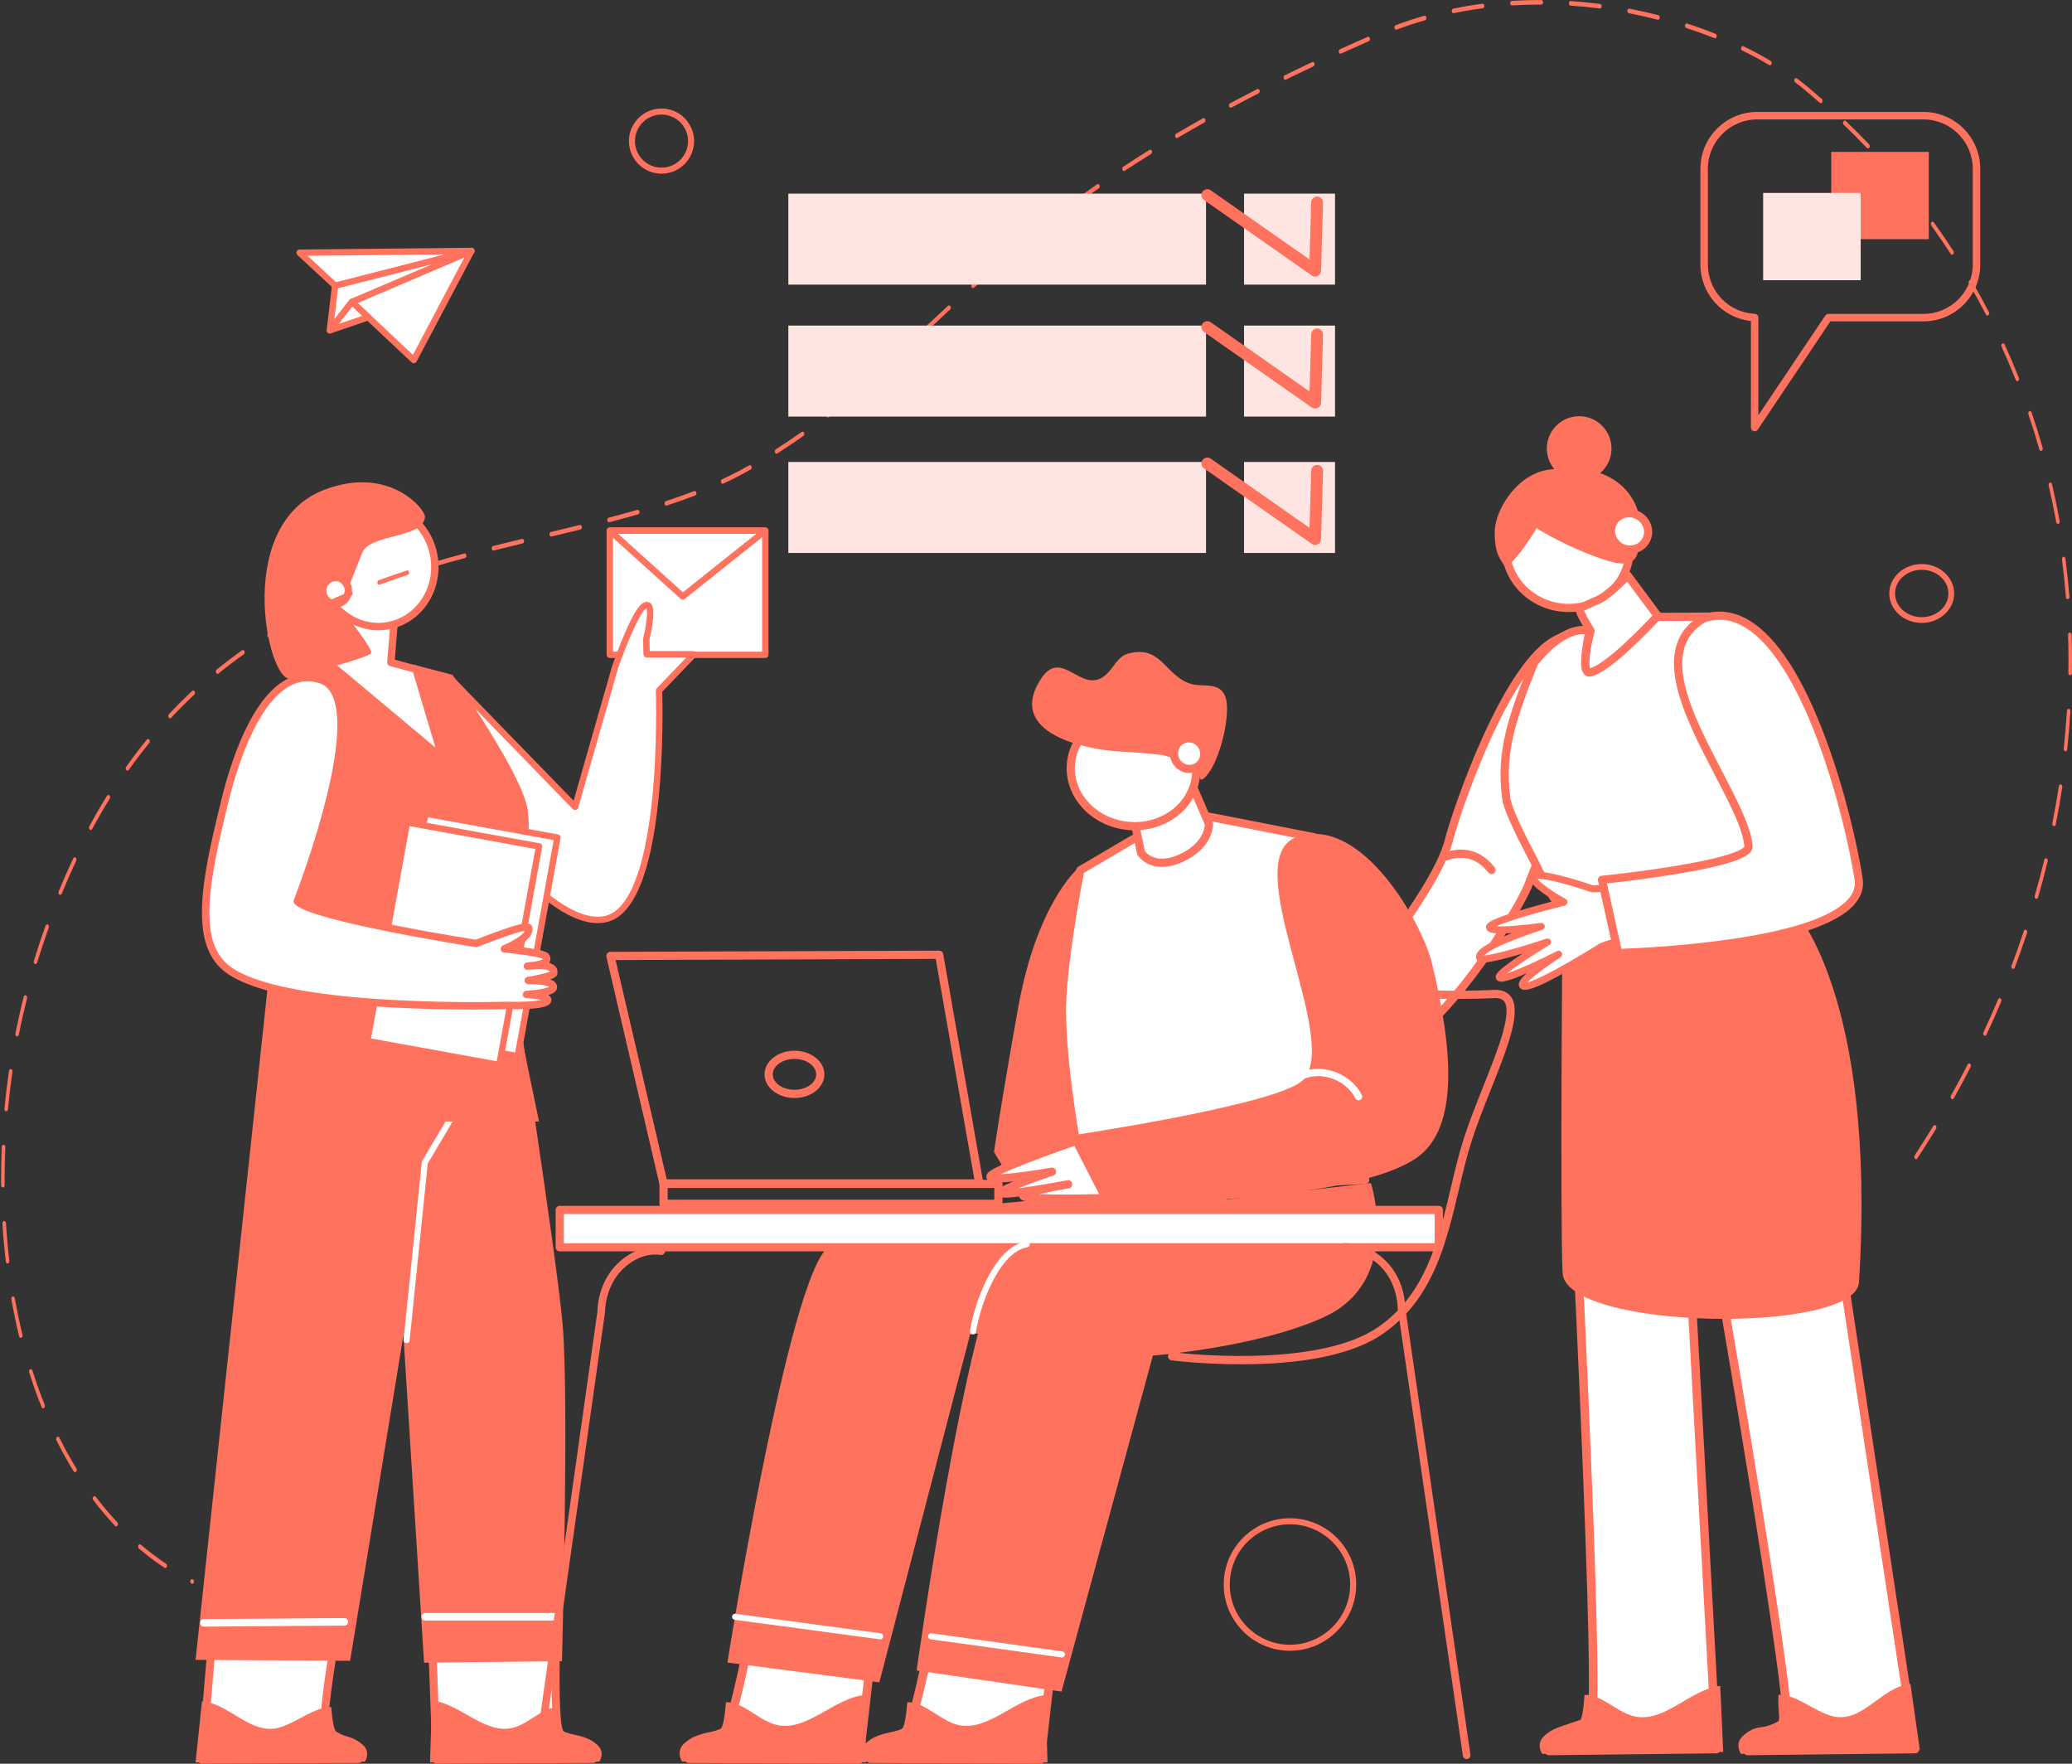 <svg width="376" height="320" viewBox="0 0 376 320" fill="none" xmlns="http://www.w3.org/2000/svg">
<rect x="0" y="0" width="376" height="320" fill="#333333" stroke="none"/>
<g clip-path="url(#clip0_1183_4121)">
<path d="M286.516 115.549C276.134 112.306 264.389 146.476 262.845 152.765C259.295 165.197 237.584 186.171 244.316 190.959C255.118 198.637 275.479 165.722 277.391 160.436C280.698 151.297 296.899 118.796 286.516 115.549Z" fill="white"/>
<path d="M247.946 192.856C248.828 192.856 249.756 192.705 250.728 192.401C256.827 190.496 263.524 182.902 268.07 176.868C273.234 170.012 277.274 162.949 278.091 160.688C278.669 159.092 279.664 156.726 280.818 153.985C285.729 142.318 293.15 124.688 289.881 117.647C289.224 116.231 288.166 115.287 286.739 114.842C285.151 114.345 283.473 114.586 281.75 115.56C277.727 117.829 273.405 124.056 268.904 134.071C265.558 141.514 262.888 149.505 262.131 152.575C260.686 157.619 256.143 164.161 251.751 170.488C248.602 175.023 245.627 179.307 243.875 182.907C243.101 184.495 240.745 189.33 243.89 191.564C245.098 192.425 246.457 192.856 247.946 192.856ZM286.294 116.257C287.32 116.579 288.052 117.236 288.532 118.272C291.525 124.717 283.964 142.678 279.448 153.409C278.287 156.168 277.283 158.551 276.693 160.182C275.906 162.358 271.96 169.233 266.883 175.975C262.47 181.835 256.007 189.196 250.285 190.984C248.113 191.662 246.301 191.457 244.747 190.353C241.411 187.98 247.287 179.518 252.968 171.333C257.434 164.901 262.051 158.251 263.56 152.968C263.563 152.958 263.566 152.95 263.567 152.94C265.042 146.934 273.859 121.713 282.478 116.85C283.848 116.078 285.098 115.884 286.294 116.257Z" fill="#FF725E"/>
<path d="M334.845 233.707L347.519 317.341L317.141 317.684C317.141 317.684 315.664 315.805 318.22 314.538C320.044 313.633 322.431 314.582 324.192 313.662C325.952 312.743 312.751 236.075 312.751 236.075L334.845 233.707Z" fill="white"/>
<path d="M317.141 318.46C317.144 318.46 317.147 318.46 317.15 318.46L347.527 318.117C347.751 318.114 347.964 318.015 348.11 317.844C348.256 317.673 348.319 317.447 348.286 317.225L335.612 233.591C335.55 233.18 335.175 232.893 334.762 232.935L312.669 235.302C312.455 235.325 312.261 235.434 312.131 235.606C312.002 235.777 311.949 235.995 311.985 236.206C312.017 236.39 315.184 254.793 318.171 273.439C323.246 305.109 323.693 311.788 323.569 313.092C322.9 313.344 322.082 313.337 321.222 313.33C320.104 313.321 318.947 313.311 317.873 313.843C316.822 314.364 316.19 315.062 315.997 315.915C315.728 317.104 316.447 318.06 316.529 318.165C316.678 318.35 316.903 318.46 317.141 318.46ZM346.617 316.574L317.589 316.901C317.516 316.723 317.46 316.485 317.516 316.246C317.627 315.784 318.146 315.44 318.564 315.233C319.306 314.865 320.231 314.873 321.21 314.881C322.333 314.891 323.496 314.902 324.552 314.349C325.103 314.061 325.296 313.587 324.979 309.994C324.796 307.911 324.437 304.9 323.916 301.045C323.039 294.566 321.687 285.6 319.899 274.399C317.209 257.561 314.318 240.619 313.656 236.756L334.187 234.556L346.617 316.574Z" fill="#FF725E"/>
<path d="M315.931 318.218L348.382 317.466L346.679 305.508C341.3 306.094 338.002 312.739 332.537 311.377C329.401 310.614 325.746 307.306 322.745 307.479C322.56 310.159 323.132 312.045 322.671 312.328C320.765 313.428 319.061 313.31 317.092 314.377C314.325 315.941 315.931 318.218 315.931 318.218Z" fill="#FF725E"/>
<path d="M306.966 235.284L311.456 317.34L281.079 317.683C281.079 317.683 279.601 315.804 282.157 314.537C283.981 313.632 286.926 313.004 288.686 312.083C290.447 311.163 286.188 225.815 286.188 225.815L306.966 235.284Z" fill="white"/>
<path d="M281.079 318.461C281.082 318.461 281.085 318.461 281.088 318.461L311.465 318.117C311.677 318.115 311.878 318.026 312.023 317.872C312.168 317.717 312.244 317.511 312.231 317.298L307.741 235.243C307.726 234.955 307.551 234.698 307.287 234.578L286.51 225.11C286.263 224.997 285.975 225.022 285.751 225.175C285.527 225.326 285.399 225.585 285.412 225.856C285.422 226.061 286.448 246.654 287.275 267.456C288.659 302.263 288.412 310.121 288.099 311.509C287.271 311.906 286.172 312.264 285.106 312.611C283.948 312.987 282.749 313.377 281.813 313.842C280.761 314.363 280.129 315.061 279.938 315.914C279.669 317.103 280.387 318.059 280.47 318.164C280.616 318.35 280.841 318.461 281.079 318.461ZM310.636 316.573L281.527 316.901C281.454 316.723 281.398 316.485 281.454 316.246C281.565 315.785 282.084 315.44 282.502 315.233C283.337 314.818 284.482 314.447 285.587 314.087C286.814 313.688 288.084 313.275 289.046 312.772C289.645 312.459 290.078 312.233 289.816 298.201C289.682 291.002 289.365 281.034 288.874 268.574C288.156 250.332 287.268 231.97 287.027 227.052L306.216 235.797L310.636 316.573Z" fill="#FF725E"/>
<path d="M279.864 318.218L312.709 317.862L312.163 305.872C306.784 306.458 301.935 312.741 296.47 311.378C293.334 310.616 290.539 307.346 287.539 307.521C287.354 310.201 287.066 312.047 286.606 312.331C284.699 313.431 282.995 313.313 281.026 314.38C278.258 315.942 279.864 318.218 279.864 318.218Z" fill="#FF725E"/>
<path d="M337.343 232.655C340.631 179.789 325.113 164.534 325.113 164.534C325.113 164.534 323.21 164.747 309.859 162.562C296.508 160.378 283.558 163.614 283.558 163.614C283.558 163.614 283.073 220.505 283.558 230.944C284.044 241.383 336.755 242.115 337.343 232.655Z" fill="#FF725E"/>
<path d="M274.361 104.089C276.026 107.421 279.437 109.873 283.554 110.249C289.745 110.846 295.168 106.541 295.669 100.647C296.173 94.77 291.568 89.521 285.376 88.924C284.087 88.799 282.847 88.892 281.668 89.175C277.142 90.197 273.654 93.874 273.261 98.525C273.089 100.506 273.497 102.409 274.361 104.089Z" fill="white"/>
<path d="M284.717 111.05C287.563 111.05 290.264 110.091 292.427 108.287C294.744 106.356 296.16 103.665 296.411 100.71C296.947 94.438 292.03 88.818 285.448 88.183C284.111 88.052 282.78 88.143 281.494 88.451C276.541 89.57 272.93 93.594 272.519 98.463C272.34 100.513 272.748 102.576 273.697 104.426C275.53 108.09 279.281 110.606 283.486 110.991C283.899 111.031 284.311 111.05 284.717 111.05ZM284.267 89.615C284.611 89.615 284.959 89.632 285.306 89.666C291.08 90.223 295.398 95.121 294.93 100.585C294.713 103.139 293.486 105.469 291.476 107.144C289.311 108.949 286.524 109.787 283.627 109.509C279.927 109.17 276.633 106.967 275.028 103.757C275.027 103.754 275.026 103.752 275.024 103.75C274.201 102.15 273.848 100.367 274.004 98.593C274.361 94.371 277.507 90.881 281.833 89.904C282.632 89.712 283.445 89.615 284.267 89.615Z" fill="#FF725E"/>
<path d="M297.637 96.522C297.936 92.859 296.182 88.464 291.418 86.254C284.755 83.163 275.116 87.777 274.817 91.441C274.518 95.102 290.089 101.842 293.771 102.206C297.452 102.57 297.337 100.184 297.637 96.522Z" fill="#FF725E"/>
<path d="M273.222 102.914C276.428 100.966 283.103 89.291 283.543 85.237C276.539 84.134 271.252 91.919 271.24 96.587C271.232 99.969 271.907 101.153 273.222 102.914Z" fill="#FF725E"/>
<path d="M290.148 108.774C288.418 109.524 286.566 110.402 286.566 110.402C286.566 111.104 288.637 114.47 288.637 114.47C288.637 114.47 286.495 122.294 288.568 121.999C294.216 121.193 300.918 111.881 300.918 111.881L295.363 104.406C295.362 104.406 291.877 108.024 290.148 108.774Z" fill="white"/>
<path d="M288.456 122.751C288.527 122.751 288.6 122.745 288.673 122.736C294.566 121.893 301.239 112.707 301.52 112.317C301.709 112.055 301.706 111.699 301.513 111.44L295.959 103.965C295.829 103.79 295.628 103.681 295.41 103.668C295.194 103.654 294.98 103.736 294.828 103.894C293.887 104.87 291.158 107.528 289.853 108.094C288.132 108.842 286.268 109.724 286.249 109.732C285.99 109.855 285.824 110.117 285.824 110.404C285.824 111.116 286.883 113.017 287.839 114.589C287.699 115.13 287.414 116.299 287.198 117.566C286.634 120.861 287.039 121.826 287.457 122.299C287.716 122.594 288.066 122.751 288.456 122.751ZM299.99 111.88C298.614 113.683 293.119 120.534 288.536 121.253C288.448 121.048 288.243 120.255 288.662 117.808C288.94 116.184 289.35 114.683 289.354 114.668C289.408 114.469 289.377 114.258 289.27 114.083C288.561 112.931 287.786 111.541 287.462 110.803C288.143 110.486 289.325 109.942 290.444 109.456C291.86 108.842 294.165 106.656 295.283 105.545L299.99 111.88Z" fill="#FF725E"/>
<path d="M299.067 96.757C299.212 94.945 297.826 93.325 295.972 93.139C294.117 92.953 292.496 94.27 292.351 96.081C292.204 97.893 293.589 99.511 295.444 99.699C297.301 99.886 298.922 98.568 299.067 96.757Z" fill="white"/>
<path d="M295.798 100.46C296.758 100.46 297.671 100.133 298.406 99.519C299.225 98.837 299.721 97.876 299.807 96.816C299.983 94.607 298.296 92.626 296.046 92.4C294.933 92.288 293.855 92.614 293.011 93.317C292.192 94.001 291.695 94.96 291.611 96.022C291.431 98.229 293.117 100.21 295.369 100.437C295.512 100.453 295.656 100.46 295.798 100.46ZM298.326 96.697C298.274 97.356 297.963 97.953 297.455 98.379C296.92 98.826 296.23 99.033 295.516 98.96C294.063 98.813 292.974 97.549 293.09 96.142C293.142 95.481 293.452 94.883 293.963 94.458C294.498 94.013 295.184 93.806 295.897 93.878C297.349 94.024 298.439 95.288 298.326 96.697Z" fill="#FF725E"/>
<path d="M270.66 158.587C270.823 158.587 270.987 158.535 271.124 158.424C271.445 158.168 271.499 157.699 271.242 157.378C268.821 154.341 265.739 153.436 262.077 154.69C261.688 154.823 261.48 155.247 261.614 155.635C261.747 156.024 262.171 156.232 262.559 156.099C265.603 155.056 268.063 155.779 270.077 158.306C270.225 158.492 270.441 158.587 270.66 158.587Z" fill="#FF725E"/>
<path d="M286.566 87.249C283.326 87.249 280.699 84.622 280.699 81.382C280.699 78.141 283.326 75.514 286.566 75.514C289.807 75.514 292.434 78.141 292.434 81.382C292.434 84.622 289.807 87.249 286.566 87.249Z" fill="#FF725E"/>
<path d="M311.501 111.868L300.64 111.927C300.64 111.927 292.085 121.265 288.566 122.001C286.564 122.469 288.459 114.472 288.459 114.472C288.459 114.472 284.368 112.736 278.362 120.284C274.284 130.515 272.153 136.705 273.375 145.13C274.046 148.286 277.966 155.277 279.513 158.481C283.616 166.983 285.467 165.909 285.467 165.909L327.15 166.836L311.501 111.868Z" fill="white"/>
<path d="M327.152 167.579C327.382 167.579 327.599 167.472 327.739 167.29C327.884 167.104 327.931 166.86 327.866 166.633L312.217 111.664C312.126 111.344 311.835 111.125 311.503 111.125C311.501 111.125 311.5 111.125 311.499 111.125L300.638 111.184C300.431 111.185 300.234 111.272 300.095 111.425C297.789 113.941 291.277 120.542 288.519 121.249C288.424 120.998 288.253 120.173 288.593 117.796C288.826 116.166 289.18 114.658 289.184 114.643C289.267 114.291 289.085 113.93 288.751 113.788C288.562 113.708 284.069 111.923 277.783 119.821C277.737 119.878 277.701 119.941 277.674 120.008C273.722 129.921 271.366 136.442 272.642 145.236C272.644 145.253 272.647 145.268 272.65 145.285C273.174 147.751 275.484 152.234 277.341 155.837C277.944 157.004 278.464 158.014 278.844 158.804C281.102 163.484 283.071 166.11 284.696 166.609C285.083 166.728 285.38 166.707 285.582 166.655L327.134 167.579C327.141 167.579 327.146 167.579 327.152 167.579ZM310.942 112.612L326.162 166.072L285.485 165.167C285.394 165.165 285.306 165.18 285.222 165.21C285.027 165.188 283.385 164.795 280.184 158.16C279.794 157.352 279.27 156.336 278.664 155.158C276.948 151.832 274.603 147.279 274.108 145.001C272.899 136.623 275.181 130.278 279.012 120.662C283.188 115.453 286.311 114.982 287.572 115.059C287.44 115.692 287.254 116.65 287.112 117.663C286.64 121.026 287.079 121.957 287.512 122.391C287.833 122.713 288.264 122.832 288.728 122.727C292.169 121.998 299.404 114.359 300.969 112.669L310.942 112.612Z" fill="#FF725E"/>
<path d="M322.615 125.347L311.052 127.365C311.052 127.365 320.655 151.902 319.985 155.462C316.189 160.712 288.946 161.259 288.946 161.259C288.946 161.259 279.645 158.036 278.439 159.027C277.234 160.015 283.808 163.673 283.808 163.673C283.808 163.673 270.52 166.968 270.309 168.202C270.097 169.434 279.687 168.093 279.687 168.093C279.687 168.093 267.852 171.796 268.5 173.778C268.909 174.92 280.814 170.911 280.814 170.911C280.814 170.911 270.946 176.869 272.17 177.415C273.396 177.959 282.838 173.14 282.838 173.14C282.838 173.14 275.241 178.026 276.37 178.862C277.495 179.698 286.364 174.403 290.36 171.899C294.36 169.397 327.835 166.506 334.056 160.592C340.274 154.676 322.615 125.347 322.615 125.347Z" fill="white"/>
<path d="M276.702 179.593C277.496 179.593 279.054 179.096 282.592 177.199C285.84 175.457 289.344 173.293 290.701 172.444C292.111 171.561 298.202 170.498 304.65 169.373C316.166 167.363 330.497 164.863 334.499 161.057C336.114 159.522 336.449 156.706 335.521 152.452C334.82 149.24 333.385 145.214 331.254 140.487C327.642 132.473 323.211 125.089 323.167 125.016C323.03 124.788 322.767 124.668 322.505 124.714L310.942 126.732C310.752 126.765 310.587 126.882 310.493 127.05C310.398 127.219 310.384 127.42 310.454 127.601C314.222 137.228 319.632 152.34 319.371 155.207C316.127 159.184 296.547 160.456 289.047 160.616C288.555 160.448 286.48 159.751 284.315 159.154C279.669 157.874 278.53 158.121 278.031 158.532C277.756 158.758 277.622 159.076 277.654 159.429C277.703 159.982 278.109 160.785 280.736 162.544C281.226 162.872 281.712 163.178 282.136 163.437C280.845 163.772 278.898 164.292 276.957 164.858C274.997 165.431 273.424 165.941 272.28 166.374C270.214 167.155 269.761 167.596 269.675 168.094C269.628 168.367 269.714 168.641 269.912 168.847C270.152 169.094 270.581 169.538 274.367 169.293C274.339 169.305 274.312 169.316 274.284 169.327C269.333 171.276 268.322 172.354 267.992 172.995C267.777 173.412 267.817 173.76 267.889 173.98C267.89 173.985 267.893 173.991 267.894 173.996C268.164 174.752 269.172 174.728 270.712 174.445C271.771 174.251 273.209 173.897 274.986 173.392C275.426 173.267 275.867 173.139 276.297 173.012C276.218 173.064 276.138 173.116 276.06 173.169C274.771 174.026 273.744 174.757 273.006 175.34C271.647 176.416 271.396 176.88 271.423 177.32C271.443 177.622 271.623 177.877 271.909 178.004C272.241 178.15 272.834 178.413 277.039 176.595C275.846 177.663 275.626 178.198 275.612 178.599C275.602 178.911 275.739 179.195 275.987 179.378C276.145 179.494 276.348 179.593 276.702 179.593ZM322.289 126.056C323.232 127.657 326.969 134.106 330.085 141.024C334.652 151.162 335.904 157.944 333.613 160.124C329.892 163.662 315.175 166.23 304.428 168.105C297.284 169.351 291.641 170.337 290.019 171.353C288.746 172.15 285.448 174.188 282.32 175.885C279.28 177.532 277.848 178.071 277.189 178.24C278.075 177.243 280.75 175.249 283.187 173.682C283.476 173.497 283.568 173.118 283.397 172.82C283.226 172.522 282.852 172.412 282.548 172.568C279.24 174.255 275.406 175.992 273.489 176.596C274.973 175.379 278.215 173.234 281.148 171.462C281.43 171.293 281.537 170.94 281.399 170.642C281.261 170.344 280.921 170.198 280.611 170.303C276.159 171.801 270.96 173.267 269.314 173.348C269.71 172.937 270.9 172.063 274.473 170.635C277.17 169.557 279.854 168.714 279.88 168.706C280.2 168.607 280.389 168.277 280.316 167.952C280.243 167.625 279.93 167.41 279.599 167.456C276.578 167.878 273.093 168.171 271.538 168.061C273.45 167.155 278.919 165.548 283.964 164.296C284.22 164.232 284.412 164.019 284.446 163.757C284.481 163.495 284.352 163.238 284.121 163.11C281.692 161.758 279.512 160.197 279.027 159.491C279.454 159.442 280.705 159.482 284.13 160.434C286.498 161.093 288.714 161.858 288.736 161.867C288.808 161.892 288.884 161.905 288.96 161.903C289.029 161.901 295.883 161.756 303.113 160.969C312.97 159.897 318.823 158.171 320.507 155.839C320.563 155.762 320.601 155.674 320.618 155.581C321.257 152.182 313.729 132.478 311.938 127.864L322.289 126.056Z" fill="#FF725E"/>
<path d="M293.636 172.908L290.7 159.635C290.7 159.635 317.536 156.916 317.288 153.552C316.559 143.641 295.331 120.05 309.209 112.17C324.784 107.132 334.971 144.809 337.277 159.471C339.224 171.844 293.636 172.908 293.636 172.908Z" fill="white"/>
<path d="M293.636 173.652C293.642 173.652 293.647 173.652 293.654 173.652C295.107 173.617 329.317 172.72 336.637 163.953C337.808 162.551 338.271 161.004 338.011 159.357C337.054 153.274 334.803 143.461 331.356 134.162C327.201 122.953 322.553 115.71 317.54 112.63C314.758 110.921 311.878 110.529 308.982 111.465C308.934 111.48 308.888 111.501 308.844 111.526C306.485 112.866 304.93 114.735 304.224 117.086C303.607 119.14 303.618 121.532 304.257 124.398C305.406 129.538 308.465 135.408 311.166 140.589C313.81 145.661 316.307 150.453 316.548 153.59C316.505 153.685 316.076 154.38 312.471 155.372C310.25 155.983 307.223 156.601 303.47 157.207C297.057 158.244 290.69 158.893 290.627 158.9C290.416 158.922 290.224 159.033 290.1 159.204C289.976 159.376 289.93 159.592 289.977 159.799L292.914 173.073C292.987 173.41 293.289 173.652 293.636 173.652ZM312.055 112.448C313.635 112.448 315.193 112.928 316.764 113.894C321.421 116.755 325.986 123.942 329.965 134.677C333.374 143.874 335.599 153.576 336.545 159.587C336.738 160.81 336.395 161.926 335.499 163C329.116 170.646 298.918 171.985 294.23 172.146L291.607 160.284C293.613 160.065 298.948 159.453 304.21 158.586C308.117 157.942 311.226 157.284 313.45 156.632C316.752 155.663 318.122 154.726 318.031 153.496C317.778 150.055 315.206 145.121 312.484 139.897C307.081 129.531 300.96 117.785 309.513 112.851C310.369 112.585 311.215 112.448 312.055 112.448Z" fill="#FF725E"/>
<path d="M78.038 287.53L79.207 319.258L107.624 319.14C107.624 319.14 108.979 317.361 106.569 316.213C104.85 315.394 103.382 315.524 101.722 314.688C100.062 313.853 101.183 288.81 101.183 288.81L78.038 287.53Z" fill="white"/>
<path d="M79.207 319.985C79.209 319.985 79.209 319.985 79.21 319.985L107.627 319.866C107.853 319.865 108.065 319.76 108.202 319.58C108.277 319.48 108.935 318.575 108.666 317.468C108.473 316.672 107.874 316.03 106.882 315.557C105.961 315.118 105.126 314.934 104.318 314.756C103.578 314.593 102.877 314.437 102.154 314.091C101.943 313.667 101.423 311.53 101.563 300.88C101.645 294.797 101.905 288.902 101.908 288.843C101.926 288.444 101.62 288.107 101.223 288.085L78.078 286.804C77.873 286.793 77.674 286.867 77.53 287.011C77.383 287.154 77.305 287.351 77.313 287.557L78.482 319.285C78.496 319.676 78.817 319.985 79.207 319.985ZM107.194 318.416L79.908 318.531L78.794 288.301L100.427 289.498C100.353 291.327 100.163 296.372 100.105 301.43C100.062 305.141 100.099 308.136 100.214 310.333C100.432 314.523 100.878 315.08 101.398 315.34C102.323 315.805 103.179 315.995 104.008 316.177C104.769 316.345 105.488 316.504 106.259 316.872C106.653 317.06 107.146 317.374 107.255 317.804C107.31 318.025 107.26 318.247 107.194 318.416Z" fill="#FF725E"/>
<path d="M108.765 319.623L78.039 319.765L78.375 308.541C83.415 309.011 88.041 314.817 93.134 313.466C96.055 312.707 98.622 309.608 101.432 309.728C101.644 312.232 101.939 313.955 102.375 314.213C104.174 315.215 105.766 315.079 107.623 316.048C110.234 317.47 108.765 319.623 108.765 319.623Z" fill="#FF725E"/>
<path d="M39.486 285.8L36.66 319.26L65.076 319.141C65.076 319.141 66.431 317.362 64.023 316.214C62.304 315.395 60.835 315.525 59.175 314.689C57.516 313.854 62.632 287.081 62.632 287.081L39.486 285.8Z" fill="white"/>
<path d="M36.66 319.985C36.661 319.985 36.661 319.985 36.662 319.985L65.079 319.866C65.305 319.865 65.517 319.76 65.654 319.58C65.73 319.48 66.387 318.575 66.118 317.466C65.925 316.671 65.326 316.028 64.335 315.555C63.413 315.117 62.578 314.932 61.77 314.754C61.046 314.594 60.36 314.443 59.651 314.11C59.5 313.576 59.329 311.128 61.107 299.996C62.141 293.527 63.334 287.277 63.345 287.214C63.385 287.009 63.332 286.795 63.204 286.631C63.074 286.466 62.881 286.365 62.672 286.353L39.527 285.072C39.134 285.054 38.796 285.345 38.763 285.737L35.937 319.196C35.921 319.399 35.989 319.6 36.127 319.751C36.263 319.901 36.457 319.985 36.66 319.985ZM64.645 318.416L37.451 318.529L40.152 286.564L61.765 287.759C61.391 289.753 60.408 295.1 59.564 300.458C58.94 304.42 58.512 307.614 58.293 309.955C57.907 314.075 58.177 315 58.85 315.339C59.775 315.803 60.631 315.994 61.46 316.176C62.221 316.344 62.941 316.502 63.711 316.871C64.108 317.059 64.603 317.376 64.708 317.811C64.759 318.029 64.71 318.249 64.645 318.416Z" fill="#FF725E"/>
<path d="M66.215 319.622L35.489 319.764L36.658 308.67C41.699 309.141 45.491 314.818 50.584 313.465C53.507 312.707 57.297 309.594 60.106 309.714C60.319 312.218 60.614 313.959 61.048 314.217C62.847 315.219 63.217 315.08 65.072 316.049C67.685 317.47 66.215 319.622 66.215 319.622Z" fill="#FF725E"/>
<path d="M92.947 176.028C92.947 176.028 100.922 227.155 102.094 240.288C103.269 253.424 101.978 301.393 101.978 301.393L76.952 301.671L73.207 242.257L63.534 301.328L35.491 301.158L48.856 176.498L92.947 176.028Z" fill="#FF725E"/>
<path d="M37.007 295.125C37.008 295.125 37.01 295.125 37.012 295.125L62.498 294.942C62.876 294.939 63.181 294.63 63.178 294.251C63.175 293.873 62.865 293.574 62.487 293.571L37.001 293.755C36.624 293.757 36.319 294.066 36.322 294.445C36.325 294.822 36.631 295.125 37.007 295.125Z" fill="white"/>
<path d="M77.165 294.027H101.185C101.564 294.027 101.87 293.721 101.87 293.341C101.87 292.962 101.564 292.656 101.185 292.656H77.165C76.786 292.656 76.48 292.962 76.48 293.341C76.48 293.721 76.786 294.027 77.165 294.027Z" fill="white"/>
<path d="M73.781 243.693C74.061 243.693 74.299 243.482 74.328 243.198L77.623 211.091L82.795 202.382C82.95 202.12 82.864 201.783 82.602 201.627C82.34 201.471 82.002 201.558 81.846 201.82L76.613 210.633C76.571 210.702 76.547 210.78 76.538 210.858L73.231 243.087C73.199 243.39 73.42 243.66 73.723 243.692C73.744 243.692 73.762 243.693 73.781 243.693Z" fill="white"/>
<path d="M110.661 96.276H138.882V118.813H110.661V96.276Z" fill="white"/>
<path d="M110.661 119.389H138.882C139.201 119.389 139.46 119.13 139.46 118.812V96.276C139.46 95.958 139.201 95.699 138.882 95.699H110.661C110.343 95.699 110.084 95.958 110.084 96.276V118.813C110.084 119.132 110.342 119.389 110.661 119.389ZM138.305 118.235H111.239V96.853H138.305V118.235Z" fill="#FF725E"/>
<path d="M123.901 108.218L110.661 96.276H138.882L123.901 108.218Z" fill="white"/>
<path d="M123.902 108.796C124.029 108.796 124.156 108.754 124.262 108.67L139.241 96.729C139.432 96.576 139.507 96.318 139.425 96.086C139.344 95.855 139.126 95.699 138.881 95.699H110.66C110.422 95.699 110.206 95.846 110.121 96.07C110.035 96.293 110.096 96.545 110.273 96.705L123.513 108.647C123.625 108.746 123.764 108.796 123.902 108.796ZM137.231 96.853L123.925 107.461L112.164 96.853H137.231Z" fill="#FF725E"/>
<path d="M111.635 120.996C111.635 120.996 115.097 111.096 116.9 109.949C119.107 108.544 117.272 115.976 117.272 115.976L117.338 118.715H125.898L119.595 125.285C119.595 125.285 120.984 164.123 109.983 166.731C97.813 169.616 76.948 135.568 76.948 135.568L82.237 123.632L104.365 146.401L111.635 120.996Z" fill="white"/>
<path d="M108.453 167.482C109.028 167.482 109.582 167.419 110.117 167.292C114.943 166.148 118.098 158.677 119.49 145.087C120.421 136.008 120.225 127.086 120.181 125.508L126.316 119.114C126.476 118.947 126.521 118.7 126.43 118.488C126.339 118.276 126.131 118.136 125.899 118.136H117.903L117.852 116.037C117.927 115.726 118.204 114.535 118.391 113.26C118.809 110.409 118.411 109.698 117.965 109.378C117.748 109.221 117.279 109.023 116.592 109.461C114.716 110.654 111.681 119.119 111.093 120.804C111.089 120.815 111.086 120.825 111.083 120.836L104.088 145.283L82.654 123.229C82.52 123.091 82.326 123.029 82.138 123.064C81.95 123.098 81.79 123.222 81.713 123.399L76.424 135.335C76.347 135.509 76.361 135.709 76.46 135.87C76.512 135.955 81.775 144.51 88.461 152.6C96.628 162.489 103.343 167.482 108.453 167.482ZM124.543 119.292L119.177 124.883C119.07 124.996 119.012 125.148 119.017 125.304C119.02 125.4 119.351 135.098 118.338 144.98C117.02 157.837 114.084 165.163 109.848 166.168C105.103 167.295 98.014 162.351 89.352 151.872C83.363 144.628 78.524 137.003 77.597 135.522L82.416 124.646L103.949 146.802C104.092 146.95 104.304 147.011 104.503 146.96C104.703 146.91 104.861 146.757 104.918 146.558L112.183 121.168C113.499 117.411 116.019 111.189 117.207 110.432C117.25 110.405 117.286 110.386 117.313 110.373C117.572 110.955 117.306 113.413 116.708 115.834C116.696 115.884 116.69 115.935 116.691 115.987L116.759 118.726C116.767 119.039 117.022 119.29 117.337 119.29H124.543V119.292Z" fill="#FF725E"/>
<path d="M67.372 110.455C69.721 110.897 71.643 111.425 71.643 111.425C71.643 111.566 70.929 120.191 70.929 120.191L75.495 121.429L80.291 137.575L59.709 120.363L62.287 107.317C62.289 107.317 65.024 110.008 67.372 110.455Z" fill="white"/>
<path d="M80.291 138.248C80.419 138.248 80.547 138.211 80.66 138.138C80.909 137.975 81.02 137.668 80.936 137.384L76.14 121.237C76.074 121.014 75.896 120.84 75.671 120.779L71.647 119.687C72.092 114.312 72.317 111.534 72.317 111.425C72.317 111.122 72.114 110.856 71.822 110.776C71.742 110.754 69.846 110.235 67.497 109.793C65.374 109.39 62.786 106.863 62.76 106.837C62.584 106.663 62.326 106.6 62.089 106.673C61.852 106.746 61.675 106.943 61.627 107.186L59.049 120.232C59.001 120.473 59.089 120.721 59.278 120.878L79.859 138.091C79.984 138.196 80.136 138.248 80.291 138.248ZM74.956 121.98L79.009 135.626L60.447 120.102L62.719 108.606C63.768 109.483 65.567 110.798 67.246 111.116C68.815 111.413 70.202 111.749 70.929 111.935C70.816 113.37 70.487 117.346 70.257 120.135C70.231 120.459 70.439 120.756 70.752 120.841L74.956 121.98Z" fill="#FF725E"/>
<path d="M82.114 122.446L74.992 120.572L80.158 136.905L58.879 120.237C58.879 120.237 57.307 120.323 53.928 122.473C50.546 124.621 49.464 128.184 49.464 128.184V169.673L46.855 203.481H97.811L92.596 178.269C92.596 178.269 97.022 154.545 95.713 146.731C94.612 140.144 82.114 122.446 82.114 122.446Z" fill="#FF725E"/>
<path d="M58.979 107.034C56.606 101.455 58.938 94.985 64.188 92.583C69.436 90.179 75.614 92.753 77.986 98.332C80.358 103.909 78.026 110.379 72.779 112.783C67.529 115.185 61.35 112.612 58.979 107.034Z" fill="white"/>
<path d="M68.669 114.357C70.168 114.357 71.657 114.036 73.058 113.395C78.626 110.843 81.115 103.968 78.605 98.067C77.347 95.106 75.059 92.859 72.166 91.738C69.457 90.689 66.523 90.771 63.906 91.971C58.338 94.52 55.849 101.395 58.359 107.297C59.617 110.256 61.903 112.503 64.796 113.624C66.057 114.113 67.367 114.357 68.669 114.357ZM68.297 92.354C69.435 92.354 70.579 92.566 71.68 92.994C74.231 93.982 76.251 95.972 77.367 98.595C79.594 103.83 77.41 109.921 72.499 112.171C70.215 113.216 67.652 113.287 65.285 112.369C62.734 111.381 60.716 109.393 59.601 106.77C57.374 101.533 59.558 95.444 64.469 93.195C65.688 92.635 66.989 92.354 68.297 92.354Z" fill="#FF725E"/>
<path d="M63.185 106.666C63.091 107.081 65.396 100.982 65.831 100.108C67.453 96.835 76.807 97.687 77.129 93.781C77.233 92.511 70.754 84.339 58.884 88.851C41.645 95.404 49.094 125.868 53.087 122.949C53.087 122.949 66.618 119.464 67.335 118.535C67.79 117.858 63.05 111.97 63.05 111.97C63.05 111.97 58.659 108.418 58.56 107.177C58.296 103.895 63.699 104.394 63.185 106.666Z" fill="#FF725E"/>
<path d="M77.198 147.597L101.147 151.947L93.945 191.604L69.995 187.254L77.198 147.597Z" fill="white"/>
<path d="M93.951 192.198C94.225 192.198 94.468 192.003 94.519 191.724L101.719 152.065C101.776 151.75 101.568 151.45 101.255 151.393L77.305 147.045C77.155 147.017 76.999 147.052 76.873 147.139C76.748 147.226 76.661 147.359 76.633 147.511L69.433 187.169C69.405 187.319 69.438 187.475 69.526 187.601C69.615 187.726 69.747 187.813 69.899 187.84L93.849 192.189C93.882 192.194 93.916 192.198 93.951 192.198ZM100.48 152.427L93.485 190.949L70.671 186.806L77.666 148.284L100.48 152.427Z" fill="#FF725E"/>
<path d="M73.858 149.203L97.808 153.553L90.605 193.21L66.656 188.86L73.858 149.203Z" fill="white"/>
<path d="M90.612 193.803C90.886 193.803 91.129 193.608 91.18 193.329L98.38 153.671C98.408 153.521 98.375 153.365 98.286 153.239C98.198 153.114 98.066 153.027 97.914 153L73.964 148.651C73.65 148.595 73.35 148.803 73.293 149.116L66.092 188.774C66.065 188.924 66.098 189.08 66.186 189.206C66.274 189.331 66.407 189.418 66.558 189.445L90.508 193.794C90.543 193.799 90.577 193.803 90.612 193.803ZM97.139 154.032L90.144 192.554L67.33 188.411L74.326 149.889L97.139 154.032Z" fill="#FF725E"/>
<path d="M58.155 123.316C47.773 120.073 42.381 138.909 40.837 145.199C37.347 159.393 34.79 171.221 41.522 176.009C52.324 183.686 92.055 182.417 92.055 182.417C92.055 182.417 98.79 182.64 99.348 181.578C99.85 180.626 95.552 180.433 95.552 180.433C95.552 180.433 100.309 180.179 100.418 179.17C100.568 177.765 95.854 177.899 95.854 177.899C95.854 177.899 100.398 177.156 100.485 176.562C100.786 174.505 95.704 175.29 95.704 175.29C95.704 175.29 100.026 175.132 99.082 173.552C98.653 172.835 91.525 172.147 91.525 172.147C91.525 172.147 96.574 170.125 95.905 168.319C95.592 167.472 86.426 171.178 86.426 171.178C86.426 171.178 57.025 166.604 53.944 163.521C53.944 163.521 68.538 126.561 58.155 123.316Z" fill="white"/>
<path d="M85.759 183.166C89.399 183.166 91.8 183.097 92.055 183.088C92.267 183.095 93.85 183.139 95.522 183.066C98.944 182.916 99.671 182.411 99.945 181.889C100.107 181.583 100.102 181.241 99.936 180.95C99.844 180.791 99.696 180.654 99.503 180.534C100.538 180.229 101.027 179.818 101.089 179.241C101.129 178.87 101.011 178.524 100.746 178.238C100.534 178.008 100.22 177.829 99.85 177.69C100.84 177.356 101.095 177.051 101.153 176.658C101.231 176.118 101.077 175.638 100.706 175.27C100.443 175.008 100.078 174.826 99.661 174.702C99.689 174.662 99.714 174.622 99.737 174.581C99.869 174.337 100.036 173.833 99.661 173.206C99.424 172.811 98.928 172.44 95.24 171.914C94.786 171.85 94.335 171.79 93.912 171.738C95.44 170.856 97.073 169.529 96.539 168.086C96.461 167.879 96.303 167.712 96.089 167.619C95.762 167.474 95.215 167.233 90.519 168.906C88.676 169.564 86.899 170.266 86.349 170.486C75.08 168.727 57.987 165.457 54.752 163.309C56.243 159.443 65.665 134.261 61.498 125.542C60.794 124.071 59.738 123.106 58.358 122.675C56.08 121.962 53.87 122.195 51.793 123.367C45.445 126.949 41.795 138.482 40.185 145.039C38.405 152.278 36.912 158.71 36.676 164.103C36.406 170.246 37.824 174.204 41.135 176.559C45.719 179.818 55.702 181.905 70.805 182.766C76.471 183.086 81.835 183.166 85.759 183.166ZM92.057 181.741C92.05 181.741 92.043 181.741 92.034 181.741C91.64 181.754 52.405 182.916 41.913 175.458C35.732 171.062 37.839 160.21 41.491 145.358C42.745 140.248 46.324 127.994 52.452 124.537C54.217 123.542 56.017 123.352 57.954 123.957C58.977 124.277 59.737 124.984 60.28 126.12C64.452 134.848 53.428 162.989 53.317 163.273C53.219 163.523 53.277 163.807 53.467 163.997C53.98 164.51 55.538 166.068 71.21 169.165C78.87 170.679 86.248 171.832 86.323 171.843C86.443 171.862 86.565 171.847 86.678 171.801C89.996 170.46 93.912 169.083 95.241 168.886C94.912 169.633 93.071 170.8 91.273 171.521C90.985 171.637 90.813 171.935 90.857 172.243C90.901 172.55 91.15 172.787 91.46 172.817C94.385 173.1 97.833 173.61 98.531 173.967C98.371 174.157 97.743 174.356 96.978 174.484C96.34 174.519 95.819 174.592 95.601 174.625C95.248 174.68 95 175 95.033 175.354C95.068 175.71 95.371 175.98 95.728 175.963C96.012 175.952 96.539 175.922 97.122 175.83C98.227 175.779 99.39 175.863 99.755 176.227C99.77 176.242 99.784 176.257 99.796 176.276C99.181 176.556 97.319 176.977 95.745 177.235C95.394 177.292 95.149 177.61 95.183 177.963C95.216 178.309 95.507 178.572 95.853 178.572C95.86 178.572 95.866 178.572 95.873 178.572C97.488 178.526 99.155 178.75 99.646 179.057C99.061 179.354 97.279 179.665 95.517 179.759C95.159 179.778 94.879 180.075 94.88 180.434C94.881 180.793 95.164 181.088 95.524 181.104C96.514 181.149 97.53 181.284 98.174 181.439C96.962 181.71 94.349 181.817 92.077 181.743C92.072 181.741 92.064 181.741 92.057 181.741Z" fill="#FF725E"/>
<path d="M58.752 108.143C58.238 106.932 58.777 105.514 59.953 104.973C61.131 104.435 62.502 104.979 63.017 106.189C63.531 107.4 62.995 108.817 61.817 109.357C60.64 109.896 59.27 109.353 58.752 108.143Z" fill="white"/>
<path d="M60.871 110.239C61.288 110.239 61.705 110.15 62.097 109.971C63.6 109.28 64.29 107.466 63.636 105.927C63.313 105.167 62.719 104.587 61.962 104.293C61.216 104.004 60.404 104.029 59.673 104.362C58.169 105.054 57.478 106.869 58.132 108.407V108.409C58.456 109.168 59.051 109.749 59.81 110.041C60.156 110.173 60.513 110.239 60.871 110.239ZM60.9 105.439C61.095 105.439 61.289 105.475 61.475 105.547C61.89 105.708 62.218 106.029 62.398 106.452C62.77 107.328 62.384 108.356 61.537 108.745C61.142 108.926 60.702 108.939 60.298 108.784C59.881 108.622 59.553 108.301 59.373 107.878C59.002 107.002 59.388 105.974 60.236 105.584C60.448 105.489 60.674 105.439 60.9 105.439Z" fill="#FF725E"/>
<path d="M34.886 287.361C35.014 287.361 35.134 287.261 35.184 287.097C35.249 286.884 35.167 286.642 35.003 286.558L34.956 286.535C34.791 286.451 34.606 286.558 34.543 286.772C34.479 286.986 34.561 287.227 34.725 287.31L34.769 287.332C34.807 287.351 34.847 287.361 34.886 287.361ZM29.985 284.499C30.101 284.499 30.212 284.416 30.27 284.273C30.35 284.068 30.288 283.818 30.131 283.714C28.559 282.666 27.02 281.506 25.555 280.262C25.408 280.137 25.209 280.19 25.113 280.382C25.016 280.574 25.058 280.831 25.205 280.957C26.687 282.216 28.247 283.392 29.839 284.452C29.886 284.485 29.935 284.499 29.985 284.499ZM21.084 276.937C21.177 276.937 21.269 276.884 21.333 276.785C21.444 276.607 21.425 276.347 21.287 276.201C19.93 274.758 18.615 273.199 17.377 271.57C17.253 271.406 17.05 271.404 16.925 271.566C16.8 271.727 16.798 271.989 16.922 272.153C18.175 273.804 19.507 275.382 20.882 276.843C20.942 276.906 21.014 276.937 21.084 276.937ZM13.618 267.107C13.688 267.107 13.758 267.078 13.818 267.016C13.956 266.873 13.977 266.612 13.867 266.433C12.778 264.663 11.737 262.785 10.775 260.853C10.678 260.66 10.481 260.605 10.332 260.731C10.184 260.855 10.142 261.113 10.237 261.306C11.212 263.261 12.264 265.16 13.367 266.953C13.43 267.053 13.524 267.107 13.618 267.107ZM7.83 255.511C7.88 255.511 7.931 255.496 7.978 255.464C8.135 255.358 8.196 255.107 8.114 254.905C7.31 252.897 6.56 250.796 5.884 248.659C5.816 248.447 5.63 248.346 5.466 248.433C5.302 248.52 5.225 248.763 5.292 248.975C5.976 251.134 6.734 253.259 7.546 255.288C7.603 255.43 7.714 255.511 7.83 255.511ZM3.773 242.724C3.805 242.724 3.838 242.717 3.869 242.705C4.038 242.636 4.131 242.403 4.078 242.184C3.552 240.022 3.083 237.786 2.685 235.535C2.645 235.311 2.474 235.172 2.302 235.223C2.129 235.274 2.022 235.497 2.062 235.721C2.464 237.993 2.937 240.251 3.468 242.433C3.511 242.611 3.636 242.724 3.773 242.724ZM1.374 229.243C1.391 229.243 1.406 229.241 1.422 229.238C1.597 229.204 1.717 228.992 1.69 228.766C1.426 226.52 1.221 224.216 1.08 221.916C1.067 221.688 0.912 221.518 0.736 221.536C0.559 221.554 0.428 221.754 0.442 221.983C0.584 224.301 0.791 226.626 1.057 228.891C1.083 229.095 1.218 229.243 1.374 229.243ZM0.525 215.448C0.526 215.448 0.527 215.448 0.527 215.448C0.704 215.445 0.846 215.258 0.843 215.029C0.84 214.674 0.839 214.321 0.839 213.966C0.839 212.037 0.882 210.075 0.966 208.134C0.976 207.905 0.84 207.709 0.665 207.696C0.486 207.686 0.337 207.858 0.328 208.087C0.242 210.044 0.199 212.022 0.199 213.966C0.199 214.323 0.201 214.68 0.203 215.037C0.206 215.264 0.35 215.448 0.525 215.448ZM347.695 210.315C347.786 210.315 347.876 210.265 347.939 210.169C349.097 208.404 350.236 206.6 351.326 204.806C351.435 204.625 351.412 204.365 351.274 204.223C351.135 204.081 350.935 204.111 350.825 204.292C349.74 206.077 348.605 207.874 347.452 209.631C347.338 209.806 347.355 210.068 347.488 210.217C347.549 210.282 347.622 210.315 347.695 210.315ZM1.124 201.632C1.283 201.632 1.421 201.478 1.442 201.267C1.657 198.996 1.931 196.705 2.259 194.455C2.292 194.23 2.178 194.013 2.004 193.97C1.83 193.927 1.663 194.075 1.63 194.301C1.3 196.567 1.022 198.876 0.806 201.165C0.784 201.393 0.909 201.599 1.084 201.628C1.098 201.632 1.112 201.632 1.124 201.632ZM354.295 199.449C354.394 199.449 354.49 199.389 354.554 199.278C355.604 197.404 356.631 195.489 357.609 193.587C357.707 193.396 357.667 193.139 357.521 193.01C357.373 192.884 357.175 192.935 357.077 193.125C356.105 195.018 355.082 196.923 354.037 198.788C353.933 198.973 353.965 199.234 354.107 199.369C354.164 199.424 354.23 199.449 354.295 199.449ZM3.107 188.04C3.249 188.04 3.379 187.916 3.416 187.729C3.857 185.508 4.359 183.281 4.909 181.114C4.964 180.896 4.873 180.662 4.705 180.59C4.537 180.518 4.356 180.637 4.301 180.855C3.747 183.04 3.241 185.283 2.797 187.522C2.753 187.744 2.856 187.97 3.027 188.028C3.053 188.036 3.081 188.04 3.107 188.04ZM360.206 187.934C360.314 187.934 360.42 187.863 360.479 187.734C361.407 185.752 362.306 183.729 363.152 181.726C363.238 181.525 363.18 181.273 363.026 181.162C362.871 181.052 362.677 181.126 362.591 181.326C361.75 183.32 360.856 185.331 359.933 187.303C359.842 187.499 359.889 187.755 360.041 187.874C360.092 187.915 360.15 187.934 360.206 187.934ZM365.325 175.799C365.444 175.799 365.557 175.714 365.612 175.566C366.396 173.485 367.149 171.363 367.847 169.262C367.917 169.051 367.843 168.807 367.68 168.716C367.517 168.625 367.33 168.723 367.259 168.932C366.566 171.021 365.817 173.13 365.037 175.201C364.96 175.406 365.025 175.656 365.183 175.757C365.23 175.786 365.278 175.799 365.325 175.799ZM6.439 174.902C6.566 174.902 6.686 174.804 6.736 174.641C7.403 172.491 8.113 170.361 8.843 168.312C8.918 168.104 8.848 167.857 8.688 167.76C8.528 167.664 8.338 167.754 8.263 167.962C7.527 170.024 6.813 172.167 6.141 174.331C6.075 174.543 6.155 174.786 6.318 174.872C6.359 174.891 6.399 174.902 6.439 174.902ZM369.544 163.092C369.673 163.092 369.796 162.989 369.843 162.822C370.467 160.649 371.053 158.441 371.583 156.258C371.637 156.039 371.543 155.806 371.373 155.737C371.205 155.668 371.026 155.79 370.972 156.009C370.445 158.178 369.864 160.372 369.243 162.533C369.181 162.748 369.265 162.986 369.431 163.068C369.468 163.084 369.507 163.092 369.544 163.092ZM10.924 162.364C11.038 162.364 11.149 162.285 11.207 162.144C12.042 160.106 12.926 158.095 13.834 156.166C13.927 155.97 13.878 155.715 13.728 155.595C13.578 155.475 13.381 155.537 13.288 155.733C12.374 157.676 11.484 159.702 10.643 161.754C10.56 161.956 10.619 162.207 10.775 162.315C10.822 162.349 10.873 162.364 10.924 162.364ZM16.473 150.585C16.573 150.585 16.673 150.523 16.735 150.407C17.751 148.524 18.819 146.673 19.914 144.904C20.024 144.725 20.002 144.464 19.864 144.319C19.727 144.176 19.525 144.205 19.415 144.383C18.312 146.165 17.234 148.032 16.211 149.929C16.11 150.117 16.145 150.376 16.29 150.508C16.345 150.562 16.41 150.585 16.473 150.585ZM372.744 149.895C372.886 149.895 373.017 149.771 373.052 149.583C373.496 147.339 373.896 145.06 374.241 142.81C374.275 142.585 374.162 142.366 373.99 142.322C373.818 142.278 373.648 142.424 373.614 142.648C373.272 144.883 372.875 147.148 372.433 149.378C372.389 149.6 372.493 149.826 372.664 149.884C372.691 149.891 372.717 149.895 372.744 149.895ZM23.132 139.824C23.219 139.824 23.304 139.778 23.367 139.69C24.56 138.008 25.812 136.36 27.087 134.792C27.215 134.634 27.221 134.371 27.099 134.204C26.978 134.037 26.776 134.031 26.647 134.188C25.361 135.769 24.099 137.43 22.897 139.126C22.777 139.294 22.786 139.558 22.917 139.713C22.976 139.788 23.055 139.824 23.132 139.824ZM374.817 136.316C374.974 136.316 375.111 136.166 375.133 135.958C375.38 133.664 375.575 131.341 375.716 129.052C375.73 128.823 375.599 128.624 375.422 128.606C375.245 128.585 375.091 128.759 375.078 128.986C374.938 131.258 374.743 133.566 374.499 135.843C374.474 136.071 374.597 136.281 374.772 136.312C374.788 136.315 374.802 136.316 374.817 136.316ZM30.852 130.329C30.924 130.329 30.995 130.297 31.055 130.234C32.404 128.788 33.816 127.374 35.253 126.033C35.396 125.899 35.429 125.64 35.326 125.454C35.222 125.268 35.023 125.225 34.879 125.359C33.432 126.711 32.008 128.135 30.647 129.593C30.51 129.739 30.491 130.001 30.604 130.177C30.669 130.278 30.76 130.329 30.852 130.329ZM375.664 122.523C375.837 122.523 375.979 122.342 375.983 122.116C375.994 121.376 376 120.629 376 119.894C376 118.321 375.974 116.73 375.924 115.165C375.917 114.936 375.767 114.76 375.592 114.768C375.415 114.778 375.279 114.971 375.286 115.201C375.335 116.755 375.362 118.333 375.362 119.894C375.362 120.623 375.356 121.365 375.345 122.098C375.342 122.327 375.482 122.518 375.658 122.522C375.659 122.522 375.662 122.523 375.664 122.523ZM39.487 122.26C39.544 122.26 39.604 122.239 39.656 122.196C41.13 120.997 42.671 119.826 44.235 118.718C44.389 118.608 44.447 118.355 44.361 118.154C44.277 117.953 44.083 117.878 43.927 117.989C42.351 119.105 40.8 120.284 39.316 121.492C39.165 121.613 39.121 121.87 39.215 122.064C39.276 122.191 39.38 122.26 39.487 122.26ZM48.827 115.628C48.872 115.628 48.919 115.616 48.963 115.588C50.524 114.623 52.154 113.682 53.808 112.79C53.971 112.702 54.048 112.459 53.98 112.247C53.913 112.034 53.725 111.934 53.563 112.022C51.899 112.919 50.258 113.868 48.689 114.837C48.529 114.935 48.462 115.183 48.537 115.39C48.593 115.542 48.707 115.628 48.827 115.628ZM58.647 110.316C58.683 110.316 58.72 110.308 58.756 110.292C60.376 109.527 62.067 108.778 63.785 108.065C63.953 107.995 64.046 107.762 63.992 107.543C63.938 107.323 63.759 107.204 63.589 107.274C61.865 107.989 60.163 108.742 58.537 109.511C58.371 109.59 58.284 109.828 58.345 110.044C58.393 110.212 58.516 110.316 58.647 110.316ZM375.216 108.698C375.227 108.698 375.238 108.697 375.249 108.695C375.424 108.672 375.552 108.468 375.534 108.239C375.349 105.943 375.107 103.629 374.812 101.357C374.783 101.131 374.617 100.979 374.444 101.016C374.27 101.055 374.151 101.268 374.182 101.495C374.474 103.749 374.715 106.047 374.898 108.324C374.915 108.539 375.054 108.698 375.216 108.698ZM68.79 106.095C68.819 106.095 68.848 106.09 68.877 106.08C70.521 105.477 72.25 104.879 74.015 104.304C74.186 104.248 74.29 104.023 74.246 103.8C74.204 103.578 74.03 103.443 73.859 103.498C72.089 104.075 70.353 104.675 68.703 105.28C68.533 105.342 68.434 105.573 68.482 105.793C68.521 105.977 68.65 106.095 68.79 106.095ZM79.116 102.713C79.139 102.713 79.163 102.711 79.186 102.702C80.847 102.214 82.546 101.736 84.382 101.242C84.555 101.195 84.666 100.976 84.63 100.751C84.594 100.527 84.426 100.382 84.253 100.429C82.413 100.924 80.711 101.402 79.045 101.892C78.873 101.943 78.766 102.165 78.804 102.388C78.837 102.582 78.97 102.713 79.116 102.713ZM89.547 99.893C89.567 99.893 89.588 99.89 89.607 99.884C91.166 99.491 92.831 99.082 94.845 98.595C95.018 98.554 95.133 98.336 95.101 98.111C95.068 97.885 94.901 97.736 94.729 97.779C92.713 98.266 91.048 98.677 89.486 99.07C89.312 99.114 89.199 99.331 89.232 99.556C89.263 99.755 89.396 99.893 89.547 99.893ZM100.031 97.345C100.05 97.345 100.07 97.342 100.089 97.338C101.777 96.934 103.581 96.5 105.335 96.07C105.509 96.027 105.623 95.809 105.59 95.584C105.557 95.36 105.39 95.211 105.216 95.253C103.464 95.683 101.661 96.116 99.973 96.52C99.8 96.562 99.685 96.778 99.717 97.004C99.746 97.204 99.881 97.345 100.031 97.345ZM373.447 95.059C373.47 95.059 373.495 95.055 373.52 95.048C373.692 94.996 373.798 94.772 373.758 94.549C373.354 92.306 372.89 90.049 372.378 87.84C372.327 87.621 372.149 87.497 371.98 87.562C371.81 87.628 371.715 87.86 371.766 88.079C372.275 90.271 372.735 92.511 373.137 94.738C373.17 94.929 373.302 95.059 373.447 95.059ZM110.512 94.754C110.532 94.754 110.554 94.752 110.575 94.746C112.464 94.252 114.172 93.785 115.8 93.316C115.972 93.267 116.081 93.045 116.043 92.822C116.004 92.598 115.833 92.456 115.661 92.506C114.037 92.973 112.331 93.439 110.448 93.931C110.275 93.977 110.163 94.196 110.197 94.421C110.228 94.618 110.361 94.754 110.512 94.754ZM120.92 91.735C120.947 91.735 120.973 91.731 120.999 91.723C122.808 91.13 124.543 90.515 126.155 89.895C126.325 89.83 126.421 89.598 126.372 89.379C126.322 89.158 126.144 89.033 125.975 89.099C124.371 89.715 122.645 90.328 120.843 90.919C120.672 90.975 120.569 91.2 120.612 91.424C120.647 91.61 120.777 91.735 120.92 91.735ZM131.133 87.774C131.169 87.774 131.205 87.766 131.241 87.749C132.986 86.942 134.66 86.081 136.215 85.192C136.376 85.1 136.451 84.854 136.379 84.645C136.309 84.435 136.12 84.339 135.957 84.432C134.416 85.312 132.757 86.165 131.026 86.968C130.859 87.045 130.772 87.282 130.831 87.499C130.878 87.668 131.001 87.774 131.133 87.774ZM140.914 82.315C140.96 82.315 141.009 82.301 141.054 82.272C142.641 81.262 144.235 80.193 145.791 79.093C145.946 78.983 146.003 78.732 145.919 78.529C145.835 78.328 145.641 78.253 145.485 78.362C143.937 79.456 142.35 80.52 140.771 81.525C140.613 81.626 140.547 81.875 140.625 82.081C140.682 82.229 140.796 82.315 140.914 82.315ZM370.378 81.817C370.415 81.817 370.452 81.809 370.49 81.791C370.655 81.711 370.739 81.472 370.678 81.257C370.064 79.103 369.388 76.938 368.668 74.825C368.597 74.615 368.408 74.52 368.247 74.612C368.085 74.705 368.012 74.95 368.084 75.16C368.798 77.258 369.469 79.407 370.079 81.546C370.126 81.714 370.248 81.817 370.378 81.817ZM150.259 75.721C150.314 75.721 150.371 75.701 150.423 75.662C151.914 74.505 153.394 73.308 154.949 72.004C155.098 71.88 155.14 71.622 155.045 71.429C154.948 71.236 154.751 71.181 154.602 71.306C153.054 72.606 151.58 73.798 150.095 74.949C149.944 75.066 149.894 75.321 149.985 75.518C150.044 75.649 150.15 75.721 150.259 75.721ZM366.078 69.167C366.128 69.167 366.177 69.151 366.224 69.12C366.381 69.015 366.443 68.764 366.362 68.56C365.553 66.52 364.681 64.477 363.773 62.484C363.683 62.287 363.486 62.222 363.334 62.338C363.183 62.456 363.132 62.711 363.223 62.908C364.124 64.885 364.99 66.914 365.794 68.941C365.849 69.084 365.962 69.167 366.078 69.167ZM159.201 68.237C159.263 68.237 159.327 68.214 159.382 68.164C160.711 66.981 162.098 65.722 163.748 64.201C163.891 64.069 163.926 63.809 163.824 63.622C163.722 63.434 163.522 63.39 163.379 63.524C161.731 65.043 160.347 66.299 159.021 67.479C158.874 67.609 158.837 67.868 158.938 68.057C158.999 68.174 159.099 68.237 159.201 68.237ZM167.891 60.257C167.956 60.257 168.02 60.232 168.077 60.178C169.4 58.944 170.9 57.545 172.403 56.159C172.547 56.027 172.581 55.768 172.479 55.58C172.377 55.393 172.177 55.35 172.034 55.482C170.53 56.869 169.03 58.269 167.705 59.504C167.561 59.638 167.528 59.897 167.632 60.083C167.692 60.197 167.79 60.257 167.891 60.257ZM360.652 57.262C360.712 57.262 360.774 57.239 360.829 57.192C360.976 57.064 361.016 56.806 360.916 56.615C359.932 54.714 358.888 52.813 357.813 50.963C357.707 50.78 357.505 50.744 357.365 50.882C357.224 51.02 357.195 51.28 357.303 51.464C358.371 53.301 359.409 55.19 360.387 57.079C360.448 57.199 360.548 57.262 360.652 57.262ZM176.574 52.269C176.636 52.269 176.699 52.245 176.756 52.196C178.287 50.822 179.726 49.556 181.156 48.324C181.304 48.197 181.344 47.94 181.246 47.749C181.148 47.558 180.949 47.505 180.803 47.632C179.369 48.866 177.927 50.136 176.393 51.512C176.248 51.643 176.211 51.901 176.312 52.089C176.372 52.205 176.473 52.269 176.574 52.269ZM354.234 46.221C354.307 46.221 354.38 46.189 354.439 46.123C354.574 45.975 354.591 45.713 354.478 45.538C353.343 43.789 352.149 42.042 350.931 40.346C350.811 40.178 350.608 40.17 350.479 40.325C350.349 40.483 350.342 40.745 350.463 40.913C351.675 42.597 352.861 44.334 353.989 46.073C354.052 46.171 354.143 46.221 354.234 46.221ZM185.446 44.638C185.504 44.638 185.564 44.617 185.617 44.573C187.116 43.345 188.639 42.129 190.145 40.961C190.297 40.844 190.346 40.589 190.255 40.392C190.164 40.194 189.968 40.131 189.817 40.248C188.307 41.42 186.78 42.639 185.277 43.871C185.128 43.994 185.083 44.251 185.178 44.445C185.237 44.57 185.34 44.638 185.446 44.638ZM194.581 37.546C194.635 37.546 194.689 37.528 194.739 37.492C196.263 36.373 197.829 35.255 199.396 34.168C199.551 34.061 199.611 33.809 199.527 33.606C199.444 33.403 199.249 33.327 199.094 33.435C197.523 34.524 195.952 35.646 194.423 36.769C194.268 36.882 194.215 37.135 194.302 37.334C194.361 37.47 194.47 37.546 194.581 37.546ZM346.966 36.107C347.05 36.107 347.133 36.064 347.195 35.981C347.317 35.817 347.315 35.554 347.188 35.394C345.925 33.802 344.606 32.216 343.267 30.679C343.134 30.527 342.932 30.543 342.816 30.715C342.699 30.887 342.711 31.149 342.844 31.301C344.175 32.828 345.486 34.406 346.742 35.99C346.804 36.067 346.886 36.107 346.966 36.107ZM203.969 31.031C204.017 31.031 204.066 31.017 204.112 30.986C205.666 29.966 207.27 28.941 208.882 27.938C209.042 27.839 209.108 27.591 209.032 27.384C208.957 27.177 208.765 27.089 208.606 27.19C206.992 28.195 205.383 29.223 203.824 30.246C203.667 30.35 203.603 30.599 203.683 30.805C203.738 30.947 203.851 31.031 203.969 31.031ZM338.985 26.942C339.079 26.942 339.171 26.889 339.234 26.787C339.345 26.609 339.324 26.347 339.186 26.203C337.817 24.769 336.394 23.342 334.958 21.963C334.816 21.827 334.616 21.867 334.511 22.05C334.406 22.235 334.437 22.494 334.579 22.631C336.01 24.002 337.424 25.421 338.786 26.848C338.843 26.911 338.913 26.942 338.985 26.942ZM213.568 25.054C213.612 25.054 213.658 25.042 213.7 25.017C215.286 24.079 216.921 23.138 218.562 22.216C218.724 22.125 218.799 21.881 218.728 21.67C218.658 21.459 218.471 21.362 218.308 21.453C216.665 22.377 215.025 23.323 213.436 24.262C213.274 24.357 213.204 24.603 213.277 24.812C213.33 24.963 213.447 25.054 213.568 25.054ZM223.337 19.555C223.377 19.555 223.419 19.545 223.458 19.523C225.069 18.659 226.729 17.789 228.391 16.935C228.555 16.851 228.637 16.61 228.57 16.396C228.506 16.183 228.32 16.078 228.156 16.162C226.49 17.017 224.827 17.888 223.213 18.754C223.05 18.841 222.972 19.085 223.039 19.296C223.093 19.458 223.212 19.555 223.337 19.555ZM330.415 18.717C330.517 18.717 330.618 18.653 330.68 18.535C330.779 18.344 330.74 18.087 330.594 17.958C329.775 17.239 328.937 16.518 328.1 15.816C327.461 15.28 326.781 14.743 326.082 14.219C325.929 14.105 325.733 14.174 325.645 14.373C325.557 14.571 325.609 14.825 325.762 14.939C326.453 15.455 327.123 15.984 327.753 16.514C328.586 17.211 329.421 17.929 330.235 18.645C330.291 18.693 330.354 18.717 330.415 18.717ZM233.241 14.472C233.279 14.472 233.317 14.463 233.354 14.444C234.985 13.642 236.665 12.834 238.344 12.041C238.509 11.963 238.596 11.724 238.535 11.509C238.475 11.294 238.291 11.182 238.126 11.261C236.444 12.055 234.762 12.864 233.128 13.668C232.963 13.749 232.88 13.989 232.942 14.203C232.99 14.368 233.112 14.472 233.241 14.472ZM321.181 11.838C321.302 11.838 321.418 11.749 321.472 11.596C321.545 11.388 321.475 11.141 321.315 11.046C319.755 10.117 318.091 9.219 316.371 8.381C316.205 8.3 316.021 8.408 315.959 8.624C315.897 8.839 315.981 9.077 316.146 9.158C317.853 9.99 319.502 10.879 321.049 11.8C321.09 11.826 321.135 11.838 321.181 11.838ZM243.25 9.743C243.285 9.743 243.321 9.736 243.356 9.72C245.003 8.972 246.696 8.217 248.39 7.475C248.557 7.402 248.648 7.166 248.591 6.948C248.535 6.731 248.354 6.615 248.186 6.688C246.489 7.431 244.793 8.186 243.146 8.935C242.979 9.011 242.89 9.248 242.95 9.464C242.995 9.635 243.119 9.743 243.25 9.743ZM311.212 6.951C311.348 6.951 311.475 6.837 311.518 6.658C311.57 6.438 311.475 6.205 311.307 6.138C309.636 5.468 307.903 4.841 306.156 4.273C305.986 4.217 305.812 4.352 305.769 4.574C305.726 4.796 305.83 5.022 306.002 5.078C307.738 5.643 309.46 6.266 311.12 6.931C311.149 6.946 311.18 6.951 311.212 6.951ZM253.363 5.388C253.392 5.388 253.422 5.382 253.451 5.371C255.127 4.743 256.858 4.172 258.596 3.673C258.768 3.623 258.877 3.401 258.839 3.178C258.8 2.955 258.63 2.813 258.457 2.862C256.706 3.364 254.961 3.94 253.272 4.573C253.102 4.636 253.004 4.867 253.052 5.087C253.097 5.269 253.225 5.388 253.363 5.388ZM300.876 3.579C301.025 3.579 301.159 3.443 301.189 3.244C301.224 3.019 301.111 2.8 300.937 2.756C299.203 2.311 297.431 1.912 295.669 1.572C295.494 1.537 295.331 1.694 295.307 1.922C295.28 2.149 295.402 2.36 295.575 2.393C297.326 2.731 299.088 3.127 300.813 3.571C300.835 3.576 300.856 3.579 300.876 3.579ZM263.763 2.395C263.78 2.395 263.796 2.393 263.814 2.389C265.539 2.034 267.31 1.734 269.081 1.5C269.256 1.477 269.384 1.273 269.366 1.045C269.348 0.818 269.191 0.651 269.016 0.674C267.233 0.91 265.449 1.211 263.714 1.57C263.538 1.606 263.42 1.82 263.447 2.046C263.474 2.25 263.609 2.395 263.763 2.395ZM290.334 1.546C290.496 1.546 290.636 1.386 290.652 1.172C290.67 0.943 290.542 0.74 290.365 0.717C288.595 0.487 286.802 0.31 285.036 0.19C284.859 0.181 284.709 0.354 284.699 0.583C284.69 0.812 284.826 1.008 285.003 1.019C286.759 1.137 288.543 1.314 290.302 1.541C290.313 1.546 290.323 1.546 290.334 1.546ZM274.364 0.987C274.369 0.987 274.375 0.987 274.379 0.987C276.032 0.884 277.721 0.831 279.397 0.831H279.689C279.689 0.831 279.689 0.831 279.691 0.831C279.867 0.831 280.01 0.647 280.01 0.418C280.01 0.189 279.868 0.001 279.692 0.001H279.397C277.71 0.001 276.01 0.054 274.347 0.159C274.171 0.17 274.034 0.364 274.042 0.593C274.052 0.813 274.194 0.987 274.364 0.987Z" fill="#FF725E"/>
<path d="M234.084 299.506C240.712 299.506 246.105 294.113 246.105 287.485C246.105 280.856 240.712 275.463 234.084 275.463C227.455 275.463 222.062 280.856 222.062 287.485C222.062 294.115 227.455 299.506 234.084 299.506ZM234.084 276.562C240.107 276.562 245.008 281.463 245.008 287.486C245.008 293.509 240.107 298.41 234.084 298.41C228.06 298.41 223.159 293.509 223.159 287.486C223.159 281.461 228.06 276.562 234.084 276.562Z" fill="#FF725E"/>
<path d="M348.729 113.019C351.975 113.019 354.613 110.623 354.613 107.679C354.613 104.735 351.973 102.34 348.729 102.34C345.485 102.34 342.845 104.736 342.845 107.679C342.844 110.623 345.484 113.019 348.729 113.019ZM348.729 103.379C351.4 103.379 353.572 105.308 353.572 107.678C353.572 110.049 351.4 111.977 348.729 111.977C346.059 111.977 343.886 110.048 343.886 107.678C343.885 105.308 346.057 103.379 348.729 103.379Z" fill="#FF725E"/>
<path d="M120.041 31.513C123.302 31.513 125.954 28.86 125.954 25.6C125.954 22.34 123.302 19.687 120.041 19.687C116.781 19.687 114.128 22.34 114.128 25.6C114.128 28.86 116.781 31.513 120.041 31.513ZM120.041 20.786C122.696 20.786 124.857 22.946 124.857 25.601C124.857 28.257 122.696 30.417 120.041 30.417C117.386 30.417 115.225 28.257 115.225 25.601C115.227 22.946 117.387 20.786 120.041 20.786Z" fill="#FF725E"/>
<path d="M318.41 78.248C318.632 78.248 318.846 78.139 318.974 77.948L332.154 58.307H349.04C354.724 58.307 359.348 53.683 359.348 47.999V30.617C359.348 24.933 354.724 20.309 349.04 20.309H318.878C313.193 20.309 308.569 24.933 308.569 30.617V47.999C308.569 53.292 312.544 57.673 317.732 58.244V77.57C317.732 77.869 317.928 78.132 318.213 78.219C318.278 78.238 318.344 78.248 318.41 78.248ZM349.04 21.666C353.975 21.666 357.991 25.682 357.991 30.617V47.999C357.991 52.935 353.975 56.951 349.04 56.951H331.791C331.565 56.951 331.354 57.064 331.227 57.251L319.088 75.342V57.618C319.088 57.255 318.804 56.958 318.442 56.94C313.666 56.711 309.926 52.784 309.926 47.999V30.617C309.926 25.682 313.942 21.666 318.878 21.666H349.04Z" fill="#FF725E"/>
<path d="M332.311 27.561H350.01V43.396H332.311V27.561Z" fill="#FF725E"/>
<path d="M319.953 35.005H337.652V50.84H319.953V35.005Z" fill="#FFE5E1"/>
<path d="M85.541 45.527L75.087 65.326L63.865 54.772L85.541 45.527Z" fill="white"/>
<path d="M75.086 65.902C75.118 65.902 75.15 65.899 75.181 65.894C75.359 65.865 75.514 65.753 75.598 65.593L86.052 45.796C86.167 45.58 86.132 45.315 85.967 45.136C85.801 44.956 85.541 44.9 85.314 44.995L63.637 54.24C63.458 54.316 63.329 54.479 63.295 54.67C63.26 54.862 63.325 55.059 63.467 55.191L74.691 65.743C74.8 65.847 74.942 65.902 75.086 65.902ZM84.271 46.697L74.931 64.385L64.904 54.957L84.271 46.697Z" fill="#FF725E"/>
<path d="M54.366 45.851L85.541 45.527L60.884 51.887L54.366 45.851Z" fill="white"/>
<path d="M60.884 52.464C60.932 52.464 60.98 52.459 61.029 52.446L85.686 46.087C85.968 46.014 86.152 45.742 86.114 45.453C86.077 45.163 85.825 44.948 85.535 44.951L54.36 45.275C54.124 45.277 53.912 45.424 53.828 45.644C53.742 45.865 53.8 46.116 53.974 46.276L60.494 52.311C60.6 52.411 60.74 52.464 60.884 52.464ZM80.798 46.154L61.045 51.248L55.823 46.413L80.798 46.154Z" fill="#FF725E"/>
<path d="M59.858 59.928L63.865 54.772L85.541 45.527L60.815 51.841L59.858 59.928Z" fill="white"/>
<path d="M59.858 60.506C60.032 60.506 60.203 60.427 60.314 60.283L64.228 55.245L85.768 46.058C86.045 45.939 86.186 45.628 86.088 45.341C85.992 45.055 85.691 44.891 85.399 44.967L60.671 51.281C60.44 51.341 60.269 51.536 60.241 51.774L59.284 59.859C59.254 60.117 59.399 60.362 59.639 60.462C59.709 60.491 59.783 60.506 59.858 60.506ZM78.39 47.949L63.637 54.241C63.547 54.28 63.467 54.341 63.408 54.418L60.675 57.935L61.341 52.303L78.39 47.949Z" fill="#FF725E"/>
<path d="M66.822 57.555L59.857 59.929L63.864 54.773L66.822 57.555Z" fill="white"/>
<path d="M59.858 60.506C59.92 60.506 59.983 60.496 60.044 60.476L67.009 58.103C67.2 58.038 67.344 57.877 67.386 57.678C67.429 57.48 67.366 57.275 67.218 57.135L64.26 54.353C64.141 54.242 63.981 54.185 63.82 54.199C63.657 54.211 63.508 54.291 63.409 54.421L59.403 59.575C59.247 59.777 59.24 60.057 59.389 60.265C59.498 60.418 59.674 60.506 59.858 60.506ZM65.728 57.319L61.497 58.759L63.93 55.629L65.728 57.319Z" fill="#FF725E"/>
<path d="M97.621 319.84C97.959 319.84 98.254 319.592 98.302 319.247L109.791 238.053C109.796 238.018 109.798 237.982 109.798 237.946C109.798 237.902 109.782 233.438 112.973 230.297C116.337 226.99 119.699 227.661 119.84 227.692C120.211 227.772 120.577 227.536 120.659 227.165C120.74 226.794 120.507 226.429 120.137 226.346C119.968 226.307 115.927 225.461 112.006 229.316C108.553 232.715 108.422 237.314 108.42 237.91L96.94 319.054C96.887 319.431 97.15 319.779 97.526 319.833C97.557 319.839 97.59 319.84 97.621 319.84Z" fill="#FF725E"/>
<path d="M195.497 157.662C195.497 157.662 188.125 164.034 184.756 182.873C181.388 201.714 180.387 208.995 180.387 208.995L181.843 211.454L195.223 206.994C195.223 206.994 193.949 195.254 194.04 187.79C194.132 180.327 195.497 157.662 195.497 157.662Z" fill="#FF725E"/>
<path d="M192.633 285.992L188.817 319.21L157.919 319.082C157.919 319.082 156.445 317.148 159.064 315.899C160.934 315.008 162.53 315.15 164.335 314.242C166.139 313.334 170.761 287.53 170.761 287.53L192.633 285.992Z" fill="white"/>
<path d="M188.816 320C189.218 320 189.555 319.699 189.601 319.3L193.417 286.081C193.443 285.848 193.366 285.615 193.203 285.444C193.04 285.275 192.812 285.185 192.577 285.203L170.705 286.74C170.344 286.765 170.046 287.032 169.983 287.389C169.972 287.452 168.865 293.621 167.542 299.946C165.177 311.265 164.192 313.229 163.915 313.566C163.109 313.96 162.333 314.132 161.511 314.313C160.633 314.507 159.724 314.707 158.723 315.184C157.645 315.699 156.993 316.398 156.784 317.262C156.491 318.467 157.207 319.451 157.289 319.559C157.438 319.755 157.669 319.869 157.915 319.87L188.814 319.999C188.814 320 188.815 320 188.816 320ZM191.739 286.846L188.113 318.416L158.387 318.292C158.317 318.108 158.261 317.867 158.322 317.625C158.441 317.156 158.976 316.814 159.404 316.61C160.243 316.21 161.024 316.038 161.853 315.856C162.753 315.657 163.685 315.452 164.69 314.946C165.239 314.67 166.158 314.208 168.998 300.707C170.123 295.362 171.108 290.035 171.429 288.275L191.739 286.846Z" fill="#FF725E"/>
<path d="M156.679 319.606L190.089 319.76L189.722 307.558C184.242 308.07 179.211 314.382 173.675 312.913C170.497 312.088 167.707 308.719 164.651 308.848C164.421 311.571 164.1 313.445 163.626 313.726C161.669 314.815 159.938 314.668 157.92 315.721C155.081 317.267 156.679 319.606 156.679 319.606Z" fill="#FF725E"/>
<path d="M159.724 285.992L155.908 319.21L125.009 319.082C125.009 319.082 123.536 317.148 126.155 315.899C128.024 315.008 129.621 315.15 131.426 314.242C133.23 313.334 137.851 287.53 137.851 287.53L159.724 285.992Z" fill="white"/>
<path d="M155.909 320C156.31 320 156.648 319.699 156.694 319.3L160.51 286.081C160.536 285.848 160.459 285.615 160.296 285.444C160.133 285.275 159.904 285.185 159.67 285.203L137.798 286.74C137.437 286.765 137.139 287.032 137.075 287.389C137.064 287.452 135.957 293.621 134.635 299.946C132.269 311.265 131.285 313.229 131.009 313.566C130.203 313.96 129.427 314.132 128.605 314.313C127.727 314.507 126.818 314.707 125.817 315.184C124.739 315.699 124.086 316.398 123.878 317.262C123.585 318.467 124.301 319.451 124.384 319.559C124.533 319.755 124.763 319.869 125.01 319.87L155.908 319.999C155.906 320 155.908 320 155.909 320ZM158.83 286.846L155.205 318.416L125.478 318.292C125.408 318.108 125.353 317.867 125.413 317.625C125.532 317.156 126.067 316.814 126.496 316.61C127.334 316.21 128.116 316.038 128.944 315.856C129.844 315.657 130.776 315.452 131.781 314.946C132.33 314.67 133.25 314.208 136.09 300.707C137.215 295.362 138.199 290.035 138.52 288.275L158.83 286.846Z" fill="#FF725E"/>
<path d="M123.771 319.606L157.181 319.76L156.814 307.558C151.334 308.07 146.305 314.382 140.767 312.913C137.589 312.088 134.798 308.719 131.743 308.848C131.513 311.571 131.192 313.445 130.719 313.726C128.763 314.815 127.031 314.668 125.011 315.721C122.173 317.267 123.771 319.606 123.771 319.606Z" fill="#FF725E"/>
<path d="M195.21 207.012C195.21 207.012 192.304 190.632 192.754 181.301C193.208 171.971 196.043 157.893 196.043 157.893L205.65 152.241L219.318 148.162L238.552 151.931L247.733 214.084L200.626 216.341L195.21 207.012Z" fill="white"/>
<path d="M200.626 217.087C200.639 217.087 200.65 217.087 200.662 217.086L247.769 214.829C247.978 214.819 248.176 214.72 248.309 214.557C248.443 214.395 248.501 214.184 248.471 213.976L239.289 151.822C239.243 151.511 239.005 151.261 238.695 151.2L219.461 147.431C219.343 147.408 219.221 147.413 219.105 147.449L205.438 151.527C205.38 151.545 205.325 151.568 205.274 151.599L195.666 157.251C195.484 157.359 195.356 157.538 195.313 157.746C195.284 157.887 192.462 171.986 192.011 181.264C191.562 190.572 194.357 206.469 194.477 207.142C194.493 207.227 194.523 207.31 194.567 207.386L199.985 216.715C200.116 216.947 200.361 217.087 200.626 217.087ZM246.877 213.38L201.044 215.576L195.921 206.753C195.651 205.196 193.078 190.044 193.499 181.338C193.907 172.953 196.285 160.528 196.708 158.367L205.949 152.929L219.355 148.928L237.891 152.561L246.877 213.38Z" fill="#FF725E"/>
<path d="M210.4 145.137C208.648 145.861 205.521 146.902 205.521 146.902C205.524 147.577 207.06 154.739 207.06 154.739C207.06 154.739 209.154 158.076 214.358 155.682C219.563 153.289 219.385 149.467 219.385 149.467L215.686 140.935C215.686 140.934 212.155 144.416 210.4 145.137Z" fill="white"/>
<path d="M210.868 157.287C211.911 157.287 213.178 157.045 214.67 156.358C220.266 153.784 220.138 149.608 220.129 149.432C220.125 149.342 220.105 149.252 220.069 149.17L216.37 140.637C216.272 140.411 216.069 140.248 215.828 140.202C215.587 140.155 215.339 140.231 215.163 140.403C214.209 141.343 211.445 143.902 210.118 144.448H210.116C208.408 145.154 205.317 146.184 205.287 146.193C204.981 146.295 204.775 146.582 204.777 146.903C204.78 147.602 205.968 153.195 206.332 154.894C206.35 154.979 206.383 155.061 206.43 155.134C206.496 155.238 207.111 156.175 208.449 156.785C209.048 157.058 209.852 157.287 210.868 157.287ZM218.639 149.618C218.61 150.235 218.246 153.073 214.047 155.004C209.97 156.88 208.114 154.891 207.756 154.432C207.165 151.672 206.546 148.643 206.337 147.412C207.331 147.074 209.368 146.37 210.683 145.826C212.055 145.263 214.248 143.317 215.428 142.213L218.639 149.618Z" fill="#FF725E"/>
<path d="M131.999 301.648L159.572 305.232L176.055 242.071C176.055 242.071 194.183 240.763 206.431 235.864C218.679 230.966 223.902 214.309 223.902 214.309L155.313 220.841C155.313 220.841 156.622 217.412 149.435 227.21C142.251 237.006 131.999 301.648 131.999 301.648Z" fill="#FF725E"/>
<path d="M235.596 151.746C247.246 148.107 258.072 167.537 259.805 174.593C263.721 190.521 264.722 204.627 257.167 210C245.047 218.615 201.207 218.379 201.207 218.379L194.544 205.993C194.544 205.993 231.954 200.441 236.414 195.981C243.652 188.745 223.945 155.389 235.596 151.746Z" fill="#FF725E"/>
<path d="M179.802 213.327C180.908 211.928 195.332 206.99 195.332 206.99L200.657 217.371C200.657 217.371 187.588 217.728 185.884 217.103C184.18 216.476 193.837 214.873 193.837 214.873C193.837 214.873 182.487 217.025 181.753 216.451C181.018 215.881 190.901 212.584 190.901 212.584C190.901 212.584 178.694 214.727 179.802 213.327Z" fill="white"/>
<path d="M193.309 218.222C196.469 218.222 199.612 218.144 200.678 218.115C200.934 218.108 201.169 217.971 201.298 217.75C201.428 217.529 201.438 217.258 201.32 217.03L195.995 206.649C195.825 206.32 195.441 206.165 195.09 206.284C195.055 206.296 191.431 207.538 187.72 208.936C180.038 211.829 179.465 212.555 179.219 212.865C178.952 213.203 178.912 213.607 179.113 213.945C179.414 214.448 179.968 214.779 183.882 214.354C183.517 214.505 183.19 214.644 182.903 214.774C181.518 215.397 181.07 215.739 180.984 216.239C180.933 216.542 181.053 216.85 181.3 217.04C181.56 217.244 181.85 217.47 184.953 217.083C184.993 217.31 185.143 217.625 185.629 217.804C186.532 218.133 189.93 218.222 193.309 218.222ZM199.454 216.655C195.964 216.734 191.425 216.768 188.615 216.654C189.369 216.479 190.243 216.294 191.156 216.115C192.773 215.832 193.96 215.608 193.978 215.603C194.379 215.528 194.644 215.143 194.572 214.74C194.5 214.338 194.118 214.069 193.716 214.137C193.699 214.139 192.374 214.36 190.804 214.666C188.562 215.058 186.395 215.397 184.768 215.602C186.519 214.898 188.933 214.025 191.138 213.29C191.507 213.166 191.72 212.779 191.624 212.401C191.529 212.023 191.157 211.783 190.774 211.849C187.466 212.43 183.697 212.941 181.638 213.045C184.103 211.847 189.663 209.733 194.962 207.904L199.454 216.655Z" fill="#FF725E"/>
<path d="M166.341 303.087L192.631 306.909L209.204 245.951C209.204 245.951 228.397 244.474 240.361 238.919C254.561 232.328 248.771 214.655 248.771 214.655L188.466 221.492C188.466 221.492 189.775 218.063 182.588 227.861C175.404 237.662 166.341 303.087 166.341 303.087Z" fill="#FF725E"/>
<path d="M101.576 219.522H261.094V226.302H101.578V219.522H101.576Z" fill="white"/>
<path d="M101.576 227.048H261.093C261.504 227.048 261.838 226.714 261.838 226.303V219.523C261.838 219.112 261.504 218.779 261.093 218.779H101.577C101.167 218.779 100.833 219.112 100.833 219.523V226.303C100.831 226.714 101.165 227.048 101.576 227.048ZM260.349 225.558H102.322V220.268H260.349V225.558Z" fill="#FF725E"/>
<path d="M225.17 247.527C225.852 247.527 226.55 247.52 227.257 247.507C238.028 247.285 246.008 245.425 250.974 241.981C260.044 235.692 262.429 225.596 264.735 215.834C265.473 212.708 266.171 209.757 267.078 206.944C268.033 203.984 269.306 200.786 270.538 197.691C273.551 190.125 276.151 183.59 274.197 180.859C273.549 179.954 272.488 179.531 271.04 179.604C264.624 179.927 256.872 179.607 256.794 179.604C256.385 179.582 256.036 179.906 256.018 180.317C256 180.728 256.32 181.075 256.731 181.093C256.81 181.096 264.629 181.419 271.114 181.093C272.483 181.024 272.861 181.552 272.985 181.726C273.608 182.597 273.515 184.503 272.705 187.389C271.918 190.195 270.575 193.569 269.154 197.139C267.913 200.256 266.63 203.48 265.661 206.486C264.735 209.355 264.031 212.336 263.285 215.49C261.043 224.98 258.726 234.793 250.125 240.755C238.817 248.597 213.047 245.373 212.788 245.339C212.381 245.287 212.006 245.575 211.954 245.983C211.902 246.391 212.19 246.765 212.598 246.817C212.657 246.826 218.163 247.527 225.17 247.527Z" fill="#FF725E"/>
<path d="M266.149 319.147C266.182 319.147 266.215 319.144 266.249 319.14C266.626 319.084 266.888 318.734 266.833 318.358L255.005 237.211C255.002 236.607 254.866 232.009 251.309 228.614C247.281 224.766 243.138 225.61 242.964 225.647C242.592 225.727 242.356 226.095 242.436 226.467C242.517 226.839 242.884 227.075 243.256 226.995C243.4 226.965 246.879 226.289 250.358 229.61C253.643 232.747 253.628 237.205 253.626 237.25C253.626 237.285 253.628 237.323 253.633 237.358L265.469 318.555C265.517 318.898 265.811 319.147 266.149 319.147Z" fill="#FF725E"/>
<path d="M120.393 215.458H177.702C177.922 215.458 178.13 215.36 178.272 215.191C178.414 215.023 178.474 214.8 178.436 214.583L171.164 173.099C171.102 172.742 170.792 172.482 170.431 172.482C170.429 172.482 170.429 172.482 170.428 172.482L110.768 172.696C110.541 172.697 110.327 172.801 110.187 172.979C110.046 173.157 109.994 173.39 110.046 173.61L119.67 214.881C119.746 215.219 120.047 215.458 120.393 215.458ZM176.815 213.967H120.984L111.707 174.184L169.803 173.976L176.815 213.967Z" fill="#FF725E"/>
<path d="M120.414 219.162H181.18C181.591 219.162 181.925 218.828 181.925 218.417V214.804C181.925 214.393 181.591 214.06 181.18 214.06H120.414C120.003 214.06 119.669 214.393 119.669 214.804V218.417C119.669 218.828 120.003 219.162 120.414 219.162ZM180.434 217.672H121.158V215.548H180.434V217.672Z" fill="#FF725E"/>
<path d="M144.17 199.219C147.163 199.219 149.598 197.293 149.598 194.926C149.598 192.56 147.163 190.635 144.17 190.635C141.176 190.635 138.739 192.56 138.739 194.926C138.741 197.294 141.177 199.219 144.17 199.219ZM144.17 192.126C146.341 192.126 148.107 193.382 148.107 194.926C148.107 196.471 146.341 197.728 144.17 197.728C141.997 197.728 140.23 196.471 140.23 194.926C140.231 193.383 141.999 192.126 144.17 192.126Z" fill="#FF725E"/>
<path d="M246.54 199.635C246.639 199.635 246.738 199.613 246.833 199.566C247.159 199.403 247.29 199.009 247.128 198.684C246.166 196.759 244.363 195.216 242.179 194.45C239.901 193.652 237.521 193.776 235.475 194.799C235.149 194.961 235.018 195.356 235.181 195.681C235.344 196.006 235.738 196.137 236.063 195.975C237.789 195.111 239.806 195.011 241.745 195.691C243.609 196.344 245.143 197.65 245.954 199.271C246.067 199.501 246.298 199.635 246.54 199.635Z" fill="white"/>
<path d="M176.567 242.118C176.835 242.118 177.07 241.922 177.112 241.649C177.855 236.733 181.344 227.187 186.407 226.31C186.707 226.258 186.908 225.973 186.856 225.674C186.804 225.374 186.518 225.172 186.219 225.224C183.619 225.675 181.17 228.013 179.138 231.989C177.376 235.437 176.358 239.259 176.021 241.485C175.976 241.786 176.183 242.067 176.484 242.112C176.512 242.115 176.54 242.118 176.567 242.118Z" fill="white"/>
<path d="M217.044 140.608C217.554 134.943 212.886 129.891 206.617 129.325C200.349 128.764 194.85 132.899 194.343 138.568C193.833 144.235 198.501 149.285 204.77 149.849C211.039 150.415 216.537 146.276 217.044 140.608Z" fill="white"/>
<path d="M205.92 150.646C208.702 150.646 211.361 149.782 213.515 148.16C216.003 146.287 217.52 143.627 217.785 140.674C218.051 137.721 217.033 134.836 214.918 132.547C212.823 130.281 209.899 128.872 206.682 128.582C203.466 128.294 200.335 129.158 197.87 131.014C195.38 132.888 193.864 135.547 193.6 138.5C193.054 144.566 198.036 149.991 204.703 150.591C205.111 150.628 205.517 150.646 205.92 150.646ZM205.472 130.019C205.829 130.019 206.189 130.035 206.55 130.067C209.397 130.323 211.982 131.564 213.825 133.559C215.649 135.533 216.529 138.013 216.301 140.541C216.075 143.069 214.767 145.352 212.619 146.969C210.447 148.603 207.685 149.362 204.836 149.106C198.987 148.579 194.612 143.881 195.084 138.632C195.31 136.104 196.618 133.821 198.766 132.204C200.662 130.78 203.01 130.019 205.472 130.019Z" fill="#FF725E"/>
<path d="M218.532 137.017C218.649 135.489 217.517 134.122 216 133.965C214.484 133.807 213.156 134.919 213.039 136.446C212.919 137.974 214.051 139.341 215.57 139.498C217.087 139.656 218.412 138.544 218.532 137.017Z" fill="white"/>
<path d="M215.858 140.26C216.659 140.26 217.426 139.984 218.046 139.467C218.765 138.869 219.2 138.019 219.275 137.075V137.074C219.422 135.148 217.988 133.422 216.078 133.223C215.144 133.126 214.237 133.402 213.522 133.999C212.803 134.599 212.369 135.447 212.297 136.39C212.147 138.314 213.581 140.043 215.494 140.24C215.616 140.253 215.737 140.26 215.858 140.26ZM217.789 136.96C217.746 137.5 217.499 137.983 217.092 138.323C216.69 138.658 216.177 138.813 215.648 138.758C214.531 138.644 213.695 137.633 213.784 136.506C213.825 135.966 214.072 135.483 214.477 135.143C214.881 134.807 215.394 134.651 215.925 134.706C217.039 134.822 217.874 135.833 217.789 136.96Z" fill="#FF725E"/>
<path d="M212.843 137.65C214.179 138.031 211.644 137.091 210.912 136.997C208.455 136.675 205.779 136.476 203.285 136.354C197.389 136.063 182.459 133.199 188.842 123.25C192.29 117.876 195.494 124.497 199.25 123.281C201.709 122.483 202.385 119.238 204.599 118.619C210.771 116.891 211.307 122.512 216.013 124.048C218.336 124.806 221.541 123.466 222.462 126.75C223.386 130.056 221.063 139.406 218.298 141.344C216.816 142.384 218.897 136.009 217.329 134.85C214.453 132.722 212.125 137.444 212.843 137.65Z" fill="#FF725E"/>
<path d="M192.707 300.721C192.978 300.721 193.214 300.521 193.253 300.246C193.294 299.944 193.083 299.665 192.783 299.624L169.052 296.339C168.75 296.296 168.472 296.507 168.43 296.809C168.389 297.111 168.6 297.389 168.9 297.43L192.631 300.716C192.656 300.718 192.682 300.721 192.707 300.721Z" fill="white"/>
<path d="M159.726 297.435C159.997 297.435 160.234 297.233 160.272 296.956C160.311 296.654 160.101 296.377 159.799 296.336L133.462 292.794C133.162 292.753 132.883 292.965 132.842 293.267C132.802 293.569 133.013 293.846 133.315 293.887L159.651 297.429C159.676 297.433 159.701 297.435 159.726 297.435Z" fill="white"/>
<path d="M143.059 83.819H218.855V100.328H143.059V83.819Z" fill="#FFE5E1"/>
<path d="M143.059 59.072H218.855V75.582H143.059V59.072Z" fill="#FFE5E1"/>
<path d="M143.059 35.131H218.855V51.64H143.059V35.131Z" fill="#FFE5E1"/>
<path d="M225.754 83.819H242.264V100.328H225.754V83.819Z" fill="#FFE5E1"/>
<path d="M238.658 98.87C238.822 98.87 238.987 98.832 239.139 98.755C239.492 98.579 239.718 98.222 239.729 97.827L240.085 85.455C240.101 84.864 239.636 84.37 239.044 84.352C238.449 84.333 237.959 84.802 237.941 85.393L237.643 95.776L219.704 83.211C219.219 82.872 218.55 82.989 218.211 83.474C217.872 83.96 217.989 84.628 218.474 84.967L238.043 98.674C238.226 98.803 238.443 98.87 238.658 98.87Z" fill="#FF725E"/>
<path d="M225.754 59.072H242.264V75.582H225.754V59.072Z" fill="#FFE5E1"/>
<path d="M238.658 74.123C238.822 74.123 238.987 74.086 239.139 74.009C239.492 73.832 239.718 73.475 239.729 73.081L240.085 60.709C240.101 60.117 239.636 59.624 239.044 59.606C238.449 59.587 237.959 60.055 237.941 60.647L237.643 71.029L219.704 58.464C219.219 58.125 218.55 58.242 218.211 58.728C217.872 59.213 217.989 59.882 218.474 60.221L238.043 73.927C238.226 74.057 238.443 74.123 238.658 74.123Z" fill="#FF725E"/>
<path d="M225.754 35.131H242.264V51.64H225.754V35.131Z" fill="#FFE5E1"/>
<path d="M238.658 50.18C238.822 50.18 238.987 50.143 239.139 50.066C239.492 49.889 239.718 49.532 239.729 49.138L240.085 36.766C240.101 36.175 239.636 35.681 239.044 35.663C238.449 35.644 237.959 36.112 237.941 36.704L237.643 47.086L219.704 34.522C219.219 34.182 218.55 34.3 218.211 34.785C217.872 35.27 217.989 35.939 218.474 36.278L238.043 49.984C238.226 50.115 238.443 50.18 238.658 50.18Z" fill="#FF725E"/>
</g>
<defs>
<clipPath id="clip0_1183_4121">
<rect width="375.799" height="320" fill="white" transform="matrix(-1 0 0 1 376 0)"/>
</clipPath>
</defs>
</svg>
